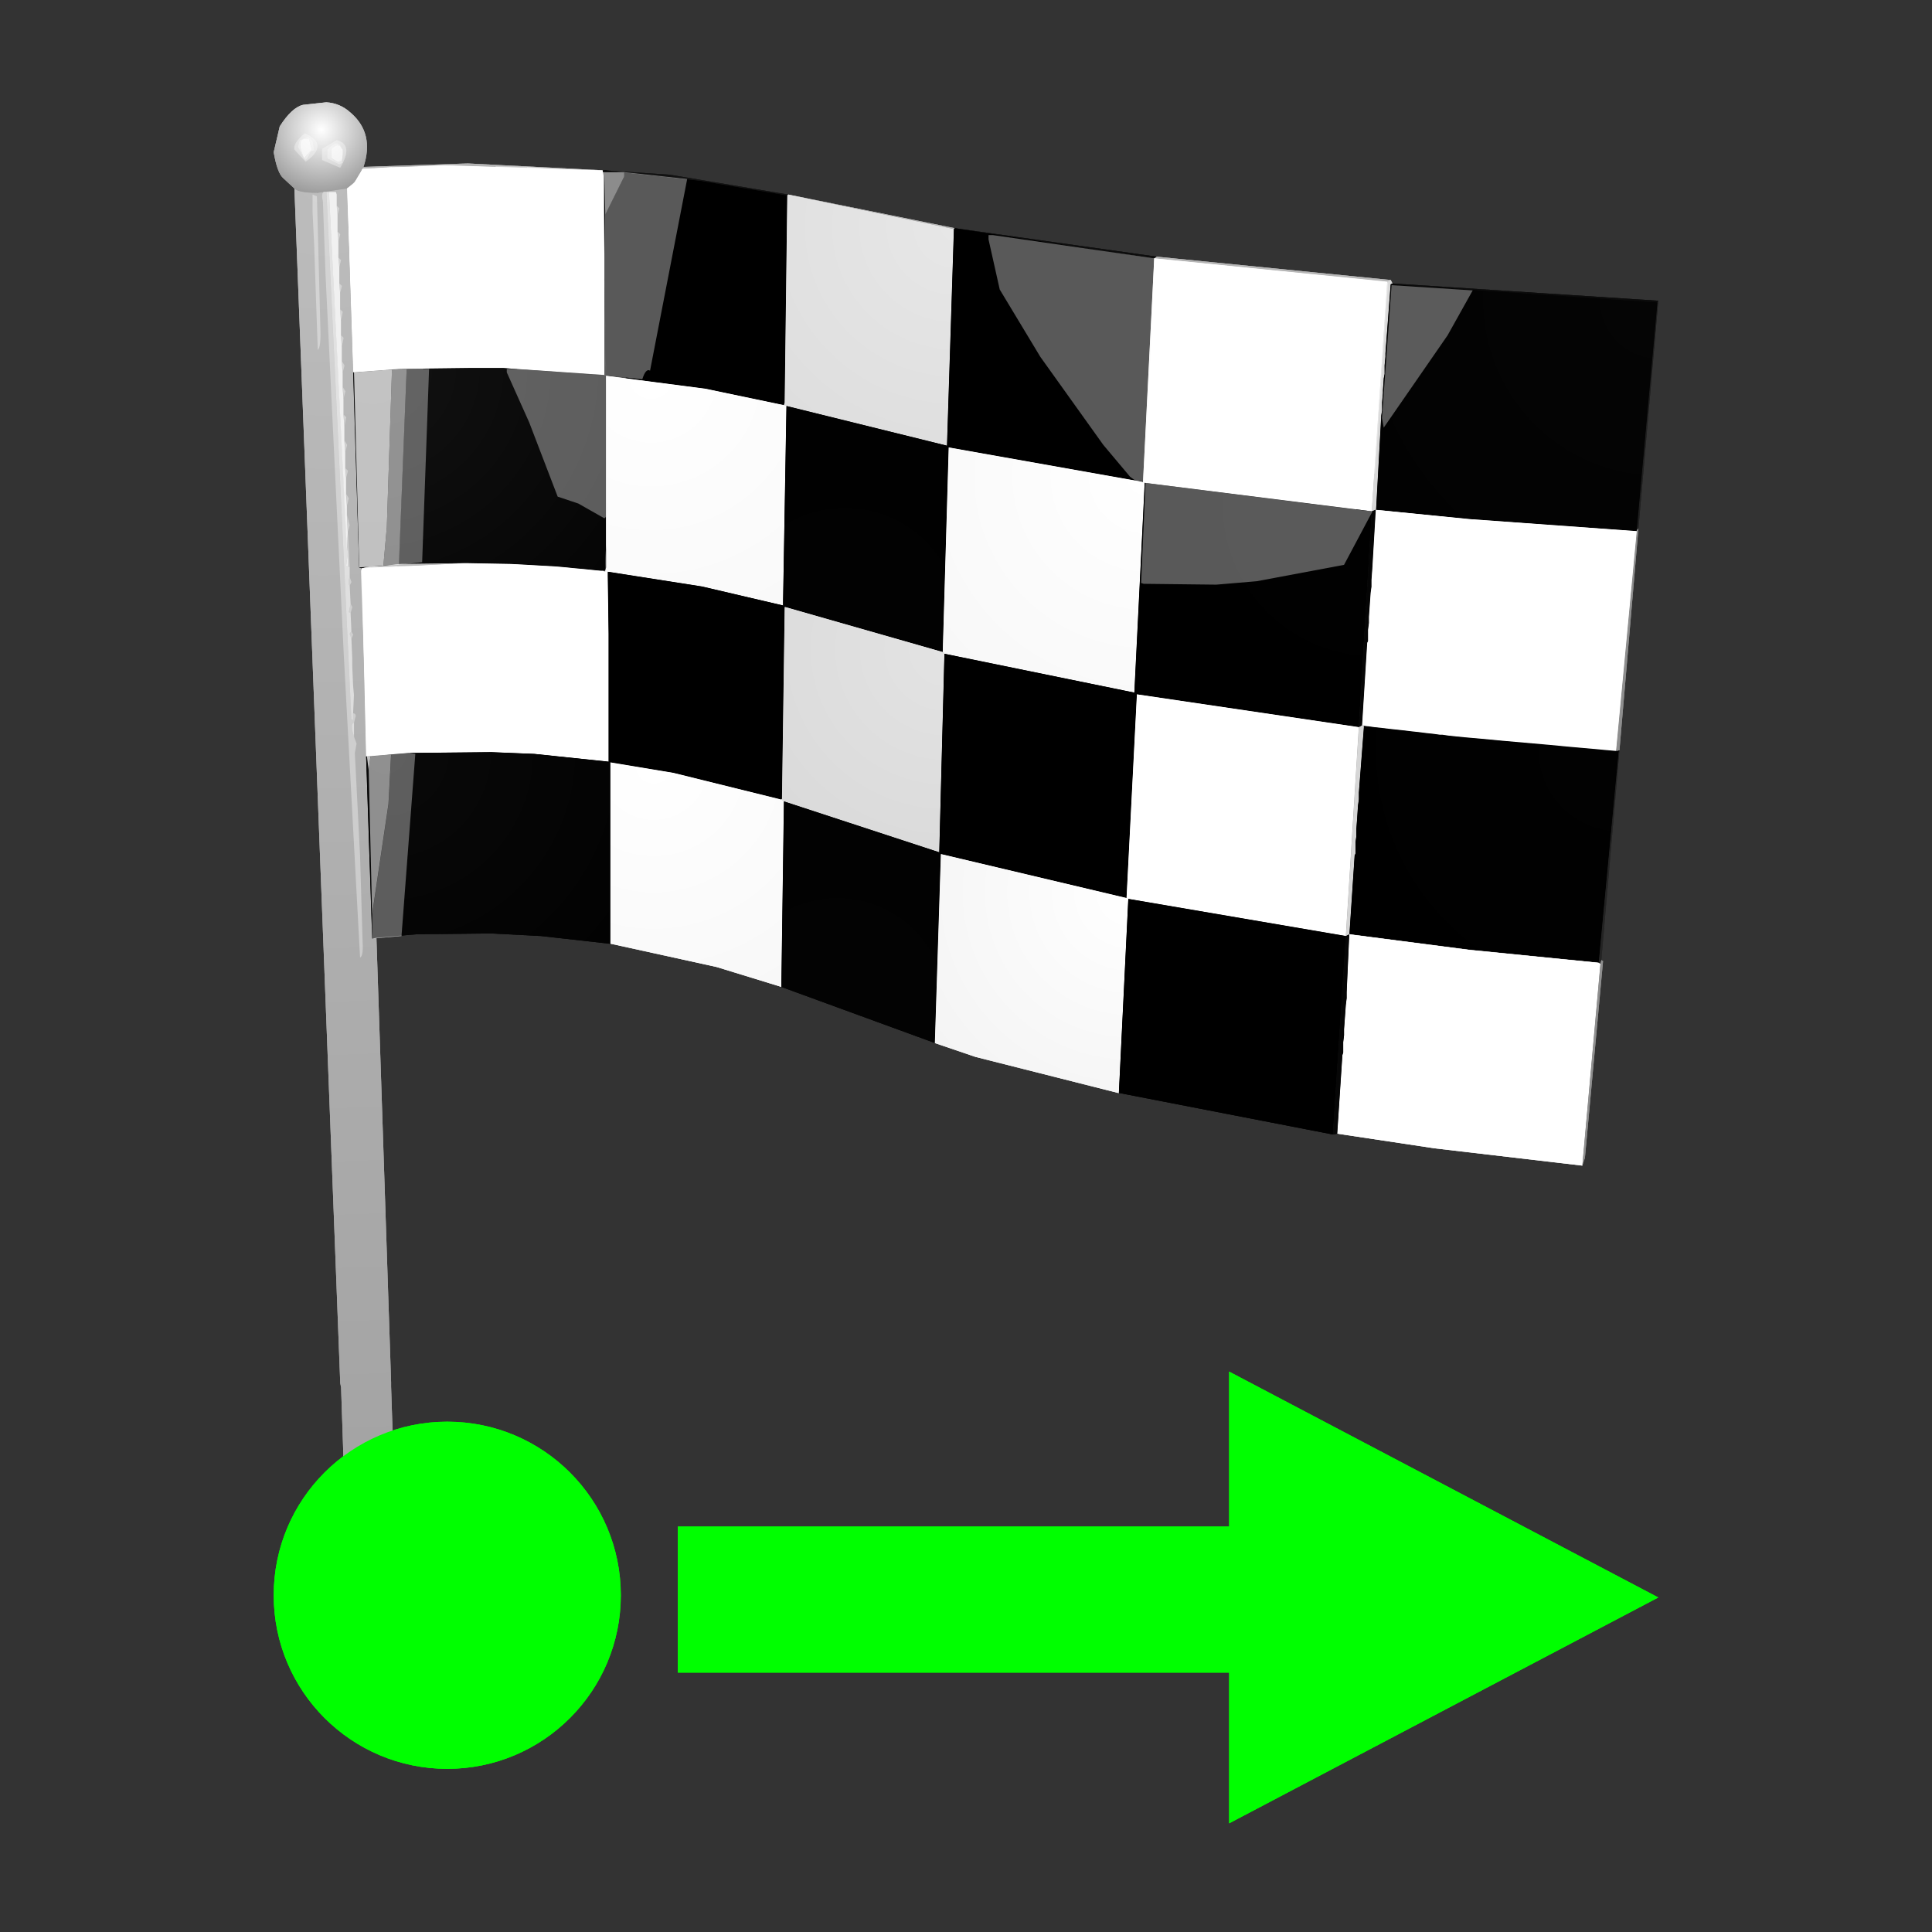 <?xml version="1.0" encoding="utf-8"?>
<!-- Generator: Adobe Illustrator 18.1.1, SVG Export Plug-In . SVG Version: 6.00 Build 0)  -->
<svg version="1.1" xmlns="http://www.w3.org/2000/svg" xmlns:xlink="http://www.w3.org/1999/xlink" x="0px" y="0px" width="120px"
	 height="120px" viewBox="0 0 120 120" enable-background="new 0 0 120 120" xml:space="preserve">
<rect x="0" y="0" width="120" height="120" fill="#333333" stroke="none"/>
<g id="Layer_4" display="none">
	<circle display="inline" opacity="0.5" fill="#DF1F26" cx="60" cy="60" r="60"/>
	<rect x="6.5" y="6.5" display="inline" opacity="0.5" fill="#3B4FA1" width="107" height="107"/>
</g>
<g id="normal">
	<g>
		
			<radialGradient id="SVGID_1_" cx="86.519" cy="265.193" r="13.784" gradientTransform="matrix(1.417 0 0 -1.417 -23.084 435.454)" gradientUnits="userSpaceOnUse">
			<stop  offset="0" style="stop-color:#FFFFFF"/>
			<stop  offset="1" style="stop-color:#FFFFFF"/>
		</radialGradient>
		<path fill="url(#SVGID_1_)" d="M91.259,58.998l8.041,0.802l0.106,0.052L98.28,72.398l-9.166-1.073l-6.061-0.912l0.324-4.878
			l0.052-0.162v-0.644l0.052-0.43v-0.372l0.106-1.501l0.056-0.43v-0.372l0.158-3.594L91.259,58.998"/>
		
			<radialGradient id="SVGID_2_" cx="30.376" cy="301.622" r="2.793" gradientTransform="matrix(1.417 0 0 -1.417 -23.084 435.454)" gradientUnits="userSpaceOnUse">
			<stop  offset="0" style="stop-color:#FFFFFF"/>
			<stop  offset="1" style="stop-color:#9D9D9D"/>
		</radialGradient>
		<path fill="url(#SVGID_2_)" d="M22.525,10.477l-0.538,0.912l-0.43,0.32l-1.821,0.272c-0.825,0-1.307-0.091-1.449-0.272
			l-0.692-0.64c-0.252-0.214-0.447-0.754-0.596-1.611l0.376-1.607c0.501-0.786,0.983-1.232,1.449-1.339l1.445-0.158
			c0.572,0.035,1.073,0.249,1.501,0.64c1.002,0.858,1.268,1.983,0.806,3.377L22.525,10.477"/>
		
			<radialGradient id="SVGID_3_" cx="32.357" cy="300.015" r="10.646" gradientTransform="matrix(1.417 0 0 -1.417 -23.084 435.454)" gradientUnits="userSpaceOnUse">
			<stop  offset="0" style="stop-color:#B5B5B5"/>
			<stop  offset="1" style="stop-color:#B5B5B5"/>
		</radialGradient>
		<path fill="url(#SVGID_3_)" d="M22.525,10.477l0.052-0.11l6.485-0.214l8.526,0.43h-0.162l-9.862-0.324L22.525,10.477"/>
		
			<radialGradient id="SVGID_4_" cx="42.793" cy="299.905" r="14.276" gradientTransform="matrix(1.417 0 0 -1.417 -23.084 435.454)" gradientUnits="userSpaceOnUse">
			<stop  offset="0" style="stop-color:#FFFFFF"/>
			<stop  offset="1" style="stop-color:#FFFFFF"/>
		</radialGradient>
		<path fill="url(#SVGID_4_)" d="M22.525,10.477l5.04-0.214l9.862,0.32l0.052,0.324l0.052,5.04v7.025v0.158v0.162l-6.271-0.434
			h-2.145l-4.344,0.056l-2.839,0.214l-0.376-11.421l0.43-0.324L22.525,10.477"/>
		
			<radialGradient id="SVGID_5_" cx="50.832" cy="298.839" r="11.265" gradientTransform="matrix(1.417 0 0 -1.417 -23.084 435.454)" gradientUnits="userSpaceOnUse">
			<stop  offset="0" style="stop-color:#000000"/>
			<stop  offset="1" style="stop-color:#000000"/>
		</radialGradient>
		<path fill="url(#SVGID_5_)" d="M37.589,10.581l5.899,0.644l5.418,0.912l-0.162,12.866l-0.052,0.162l-4.878-1.02l-6.165-0.806
			l-0.11-0.052v-0.158v-0.162v-7.025l-0.052-5.04l-0.052-0.32h0.154"/>
		
			<radialGradient id="SVGID_6_" cx="30.45" cy="299.602" r="70.058" gradientTransform="matrix(1.417 0 0 -1.417 -23.084 435.454)" gradientUnits="userSpaceOnUse">
			<stop  offset="0" style="stop-color:#BCBCBC"/>
			<stop  offset="1" style="stop-color:#9E9E9E"/>
		</radialGradient>
		<path fill="url(#SVGID_6_)" d="M21.558,11.707l0.376,11.417l0.372,12.117l0.162,0.056l0.268,11.687l0.376,11.311l0.268-0.052
			l0.912,27.61v0.268l0.162,4.936c0,0.252-0.391,0.447-1.178,0.592h-0.644l-1.126-0.32l-0.162-0.434l-0.158-4.716l-0.052-0.268
			l-2.847-74.203c0.143,0.181,0.628,0.272,1.449,0.272L21.558,11.707"/>
		
			<radialGradient id="SVGID_7_" cx="42.781" cy="299.93" r="8.317" gradientTransform="matrix(1.417 0 0 -1.417 -23.084 435.454)" gradientUnits="userSpaceOnUse">
			<stop  offset="0" style="stop-color:#131313"/>
			<stop  offset="1" style="stop-color:#111111"/>
		</radialGradient>
		<path fill="url(#SVGID_7_)" d="M41.609,10.853l7.347,1.232l-0.05,0.056l-5.418-0.915l-5.899-0.644L41.609,10.853"/>
		
			<radialGradient id="SVGID_8_" cx="58.127" cy="297.358" r="10.723" gradientTransform="matrix(1.417 0 0 -1.417 -23.084 435.454)" gradientUnits="userSpaceOnUse">
			<stop  offset="0" style="stop-color:#E7E7E7"/>
			<stop  offset="1" style="stop-color:#DEDEDE"/>
		</radialGradient>
		<path fill="url(#SVGID_8_)" d="M48.958,12.084l10.292,2.145l-0.43,13.452l-9.972-2.465l-0.158-0.052l0.048-0.158L48.9,12.14
			L48.958,12.084"/>
		
			<radialGradient id="SVGID_9_" cx="58.331" cy="297.418" r="7.638" gradientTransform="matrix(1.417 0 0 -1.417 -23.084 435.454)" gradientUnits="userSpaceOnUse">
			<stop  offset="0" style="stop-color:#B6B6B6"/>
			<stop  offset="1" style="stop-color:#B5B5B5"/>
		</radialGradient>
		<path fill="url(#SVGID_9_)" d="M48.958,12.084l10.347,2.089l-0.056,0.052L48.958,12.084"/>
		
			<radialGradient id="SVGID_10_" cx="66.902" cy="296.087" r="12.267" gradientTransform="matrix(1.417 0 0 -1.417 -23.084 435.454)" gradientUnits="userSpaceOnUse">
			<stop  offset="0" style="stop-color:#000000"/>
			<stop  offset="1" style="stop-color:#000000"/>
		</radialGradient>
		<path fill="url(#SVGID_10_)" d="M59.305,14.173l12.385,1.879l-0.696,13.886l-12.065-2.145l-0.11-0.106l0.43-13.456L59.305,14.173"
			/>
		
			<radialGradient id="SVGID_11_" cx="58.327" cy="297.443" r="8.867" gradientTransform="matrix(1.417 0 0 -1.417 -23.084 435.454)" gradientUnits="userSpaceOnUse">
			<stop  offset="0" style="stop-color:#0F0F0F"/>
			<stop  offset="1" style="stop-color:#0D0D0D"/>
		</radialGradient>
		<path fill="url(#SVGID_11_)" d="M59.305,14.173l12.546,1.769l-0.162,0.11L59.305,14.173"/>
		
			<radialGradient id="SVGID_12_" cx="75.714" cy="295.26" r="8.857" gradientTransform="matrix(1.417 0 0 -1.417 -23.084 435.454)" gradientUnits="userSpaceOnUse">
			<stop  offset="0" style="stop-color:#B7B7B7"/>
			<stop  offset="1" style="stop-color:#B6B6B6"/>
		</radialGradient>
		<path fill="url(#SVGID_12_)" d="M71.852,15.943l14.526,1.449l-0.21,0.106L71.69,16.053L71.852,15.943"/>
		
			<radialGradient id="SVGID_13_" cx="77.127" cy="295.051" r="13.851" gradientTransform="matrix(1.417 0 0 -1.417 -23.084 435.454)" gradientUnits="userSpaceOnUse">
			<stop  offset="0" style="stop-color:#FFFFFF"/>
			<stop  offset="1" style="stop-color:#FFFFFF"/>
		</radialGradient>
		<path fill="url(#SVGID_13_)" d="M86.163,17.496L85.2,31.758l-14.1-1.769l-0.106-0.056l0.696-13.886L86.163,17.496"/>
		
			<radialGradient id="SVGID_14_" cx="77.126" cy="295.05" r="10.111" gradientTransform="matrix(1.417 0 0 -1.417 -23.084 435.454)" gradientUnits="userSpaceOnUse">
			<stop  offset="0" style="stop-color:#D9D9D9"/>
			<stop  offset="1" style="stop-color:#D8D8D8"/>
		</radialGradient>
		<path fill="url(#SVGID_14_)" d="M86.163,17.496l0.214-0.106l0.11,0.214l-0.11,0.052l-0.324,4.288v0.214l-0.052,0.534v0.538
			l-0.052,0.268l-0.052,0.754v0.158l-0.052,0.592v0.482l-0.052,0.32l-0.32,5.845l-0.272,0.106L86.163,17.496"/>
		
			<radialGradient id="SVGID_15_" cx="77.472" cy="295.012" r="11.568" gradientTransform="matrix(1.417 0 0 -1.417 -23.084 435.454)" gradientUnits="userSpaceOnUse">
			<stop  offset="0" style="stop-color:#0C0C0C"/>
			<stop  offset="1" style="stop-color:#0B0B0B"/>
		</radialGradient>
		<path fill="url(#SVGID_15_)" d="M86.487,17.606l16.509,1.073l-0.052,0.106L86.377,17.66L86.487,17.606"/>
		
			<radialGradient id="SVGID_16_" cx="88.068" cy="284.093" r="10.197" gradientTransform="matrix(1.417 0 0 -1.417 -23.084 435.454)" gradientUnits="userSpaceOnUse">
			<stop  offset="0" style="stop-color:#1F1F1F"/>
			<stop  offset="1" style="stop-color:#1E1E1E"/>
		</radialGradient>
		<path fill="url(#SVGID_16_)" d="M103,18.679l-1.235,14.15l-0.11,0.11l1.287-14.154L103,18.679"/>
		
			<radialGradient id="SVGID_17_" cx="88.99" cy="294.148" r="15.374" gradientTransform="matrix(1.417 0 0 -1.417 -23.084 435.454)" gradientUnits="userSpaceOnUse">
			<stop  offset="0" style="stop-color:#050505"/>
			<stop  offset="1" style="stop-color:#020202"/>
		</radialGradient>
		<path fill="url(#SVGID_17_)" d="M86.377,17.658l16.567,1.126l-1.284,14.154v0.052l-10.399-0.75l-5.789-0.592l0.32-5.842
			l0.052-0.324v-0.482l0.052-0.588v-0.162l0.052-0.754L86,23.23v-0.534l0.052-0.538V21.95L86.377,17.658"/>
		
			<radialGradient id="SVGID_18_" cx="32.642" cy="291.156" r="13.52" gradientTransform="matrix(1.417 0 0 -1.417 -23.084 435.454)" gradientUnits="userSpaceOnUse">
			<stop  offset="0" style="stop-color:#121212"/>
			<stop  offset="1" style="stop-color:#050505"/>
		</radialGradient>
		<path fill="url(#SVGID_18_)" d="M21.934,23.128l2.843-0.214l4.344-0.052h2.141l6.275,0.43l0.11,0.052v10.509v1.235v0.158
			l-0.052,0.214h-0.162h-0.11l-0.534-0.052l-0.534-0.052L35.664,35.3l-0.534-0.052l-0.596-0.052l-0.912-0.052l-0.912-0.056
			l-0.964-0.052l-2.789-0.052h-0.106l-4.024,0.052l-2.361,0.268l-0.158-0.052L21.934,23.128"/>
		
			<radialGradient id="SVGID_19_" cx="44.831" cy="290.781" r="11.513" gradientTransform="matrix(1.417 0 0 -1.417 -23.084 435.454)" gradientUnits="userSpaceOnUse">
			<stop  offset="0" style="stop-color:#FFFFFF"/>
			<stop  offset="1" style="stop-color:#F9F9F9"/>
		</radialGradient>
		<path fill="url(#SVGID_19_)" d="M37.643,23.343l6.165,0.802l4.878,1.02l0.162,0.052l-0.214,12.117v0.162v0.106l-5.04-1.178
			l-5.842-0.912h-0.162V35.46l0.052-1.607V23.343"/>
		
			<radialGradient id="SVGID_20_" cx="53.324" cy="280.026" r="10.036" gradientTransform="matrix(1.417 0 0 -1.417 -23.084 435.454)" gradientUnits="userSpaceOnUse">
			<stop  offset="0" style="stop-color:#020202"/>
			<stop  offset="1" style="stop-color:#010101"/>
		</radialGradient>
		<path fill="url(#SVGID_20_)" d="M48.848,25.217l9.972,2.465l0.11,0.11l-0.372,12.704l-9.756-2.789H48.75l-0.11-0.106v-0.11v-0.162
			L48.848,25.217"/>
		
			<radialGradient id="SVGID_21_" cx="66.524" cy="286.437" r="11.714" gradientTransform="matrix(1.417 0 0 -1.417 -23.084 435.454)" gradientUnits="userSpaceOnUse">
			<stop  offset="0" style="stop-color:#FFFFFF"/>
			<stop  offset="1" style="stop-color:#F8F8F8"/>
		</radialGradient>
		<path fill="url(#SVGID_21_)" d="M58.926,27.791l12.068,2.145l0.106,0.052l-0.644,13.028l-11.795-2.411L58.609,40.5h-0.052
			L58.926,27.791"/>
		
			<radialGradient id="SVGID_22_" cx="76.531" cy="285.19" r="13.293" gradientTransform="matrix(1.417 0 0 -1.417 -23.084 435.454)" gradientUnits="userSpaceOnUse">
			<stop  offset="0" style="stop-color:#010101"/>
			<stop  offset="1" style="stop-color:#000000"/>
		</radialGradient>
		<path fill="url(#SVGID_22_)" d="M85.2,31.76l-0.806,13.404l-13.776-2.037l-0.11-0.056l-0.052-0.052L71.1,29.99L85.2,31.76"/>
		
			<radialGradient id="SVGID_23_" cx="75.876" cy="275.511" r="9.809" gradientTransform="matrix(1.417 0 0 -1.417 -23.084 435.454)" gradientUnits="userSpaceOnUse">
			<stop  offset="0" style="stop-color:#060606"/>
			<stop  offset="1" style="stop-color:#050505"/>
		</radialGradient>
		<path fill="url(#SVGID_23_)" d="M85.2,31.76l0.272-0.106l-0.218,3.644l-0.052,0.7v0.43l-0.052,0.372l-0.106,1.501v0.378
			l-0.052,0.43v0.696l-0.056,0.11l-0.32,5.146l-0.214,0.11L85.2,31.76"/>
		
			<radialGradient id="SVGID_24_" cx="88.157" cy="284.212" r="9.952" gradientTransform="matrix(1.417 0 0 -1.417 -23.084 435.454)" gradientUnits="userSpaceOnUse">
			<stop  offset="0" style="stop-color:#8E8E8E"/>
			<stop  offset="1" style="stop-color:#8E8E8E"/>
		</radialGradient>
		<path fill="url(#SVGID_24_)" d="M101.765,32.827l-1.178,13.78l-0.214,0.056l1.287-13.676v-0.052L101.765,32.827"/>
		
			<radialGradient id="SVGID_25_" cx="88.137" cy="284.116" r="14.802" gradientTransform="matrix(1.417 0 0 -1.417 -23.084 435.454)" gradientUnits="userSpaceOnUse">
			<stop  offset="0" style="stop-color:#FFFFFF"/>
			<stop  offset="1" style="stop-color:#FFFFFF"/>
		</radialGradient>
		<path fill="url(#SVGID_25_)" d="M91.259,32.242l10.398,0.75l-1.287,13.676h-0.048l-0.644-0.052l-0.538-0.056l-0.59-0.056
			l-0.596-0.052l-0.588-0.052l-0.538-0.052l-0.588-0.052l-0.596-0.056l-0.588-0.048l-0.592-0.056l-0.592-0.052l-0.586-0.058
			l-0.534-0.052l-0.592-0.052l-0.592-0.056l-0.592-0.048l-0.534-0.056l-0.482-0.052l-0.376-0.052H89.43l-0.376-0.056l-0.482-0.052
			l-0.43-0.052l-0.486-0.052l-0.426-0.056l-0.486-0.052l-0.482-0.052l-0.43-0.052l-0.482-0.052l-0.376-0.052h-0.052l-0.32-0.052
			l0.32-5.15l0.052-0.106v-0.696l0.056-0.43V38.32l0.106-1.501l0.052-0.372v-0.43l0.052-0.7l0.214-3.648L91.259,32.242"/>
		
			<radialGradient id="SVGID_26_" cx="42.987" cy="282.323" r="13.555" gradientTransform="matrix(1.417 0 0 -1.417 -23.084 435.454)" gradientUnits="userSpaceOnUse">
			<stop  offset="0" style="stop-color:#FFFFFF"/>
			<stop  offset="1" style="stop-color:#FFFFFF"/>
		</radialGradient>
		<path fill="url(#SVGID_26_)" d="M28.853,34.978h0.106l2.789,0.052l0.964,0.052l0.912,0.052l0.915,0.052l0.592,0.052l0.534,0.056
			l0.592,0.052l0.534,0.056l0.534,0.052h0.11l0.162,0.052h0.158v0.052v0.214l0.052,3.59v7.669v0.162v0.11l-4.612-0.486l-2.681-0.106
			l-5.15,0.052l-2.623,0.214L22.468,35.29L28.853,34.978"/>
		
			<radialGradient id="SVGID_27_" cx="42.913" cy="282.363" r="8.62" gradientTransform="matrix(1.417 0 0 -1.417 -23.084 435.454)" gradientUnits="userSpaceOnUse">
			<stop  offset="0" style="stop-color:#010101"/>
			<stop  offset="1" style="stop-color:#010101"/>
		</radialGradient>
		<path fill="url(#SVGID_27_)" d="M37.643,33.853l-0.052,1.607l0.052-0.214v-0.162V33.853"/>
		
			<radialGradient id="SVGID_28_" cx="32.812" cy="42.276" r="10.265" gradientTransform="matrix(1.417 0 0 1.417 -22.928 -24.565)" gradientUnits="userSpaceOnUse">
			<stop  offset="0" style="stop-color:#BBBBBB"/>
			<stop  offset="1" style="stop-color:#BBBBBB"/>
		</radialGradient>
		<path fill="url(#SVGID_28_)" d="M24.829,35.03l4.024-0.052l-6.383,0.324L24.829,35.03 M37.589,35.46v0.052l-0.162-0.052H37.589"/>
		
			<radialGradient id="SVGID_29_" cx="50.728" cy="280.851" r="10.345" gradientTransform="matrix(1.417 0 0 -1.417 -23.084 435.454)" gradientUnits="userSpaceOnUse">
			<stop  offset="0" style="stop-color:#000000"/>
			<stop  offset="1" style="stop-color:#000000"/>
		</radialGradient>
		<path fill="url(#SVGID_29_)" d="M37.751,35.512l5.842,0.915l5.04,1.178l0.106,0.106l-0.162,11.903l-0.048,0.052l-6.705-1.659
			l-3.91-0.64l-0.114-0.052v-0.11v-0.162v-7.669l-0.048-3.59V35.57V35.512"/>
		
			<radialGradient id="SVGID_30_" cx="57.748" cy="278.845" r="9.687" gradientTransform="matrix(1.417 0 0 -1.417 -23.084 435.454)" gradientUnits="userSpaceOnUse">
			<stop  offset="0" style="stop-color:#E3E3E3"/>
			<stop  offset="1" style="stop-color:#DADADA"/>
		</radialGradient>
		<path fill="url(#SVGID_30_)" d="M48.74,37.711h0.056l9.756,2.789h0.052l0.052,0.106l-0.32,12.279v0.052l-9.652-3.163l-0.114-0.052
			l-0.048-0.056l0.048-0.052L48.74,37.711"/>
		
			<radialGradient id="SVGID_31_" cx="66.159" cy="277.102" r="11.211" gradientTransform="matrix(1.417 0 0 -1.417 -23.084 435.454)" gradientUnits="userSpaceOnUse">
			<stop  offset="0" style="stop-color:#000000"/>
			<stop  offset="1" style="stop-color:#000000"/>
		</radialGradient>
		<path fill="url(#SVGID_31_)" d="M58.662,40.606l11.793,2.413l0.052,0.056l0.11,0.052l-0.644,12.651l-11.525-2.733l-0.106-0.11
			v-0.052L58.662,40.606"/>
		
			<radialGradient id="SVGID_32_" cx="80.175" cy="49.818" r="7.066" gradientTransform="matrix(1.417 0 0 1.417 -22.928 -24.565)" gradientUnits="userSpaceOnUse">
			<stop  offset="0" style="stop-color:#050505"/>
			<stop  offset="1" style="stop-color:#040404"/>
		</radialGradient>
		<path fill="url(#SVGID_32_)" d="M84.608,45.058l0.324,0.052h-0.214L84.608,45.058 M100.587,46.609l-0.052,0.11l-0.162-0.052
			L100.587,46.609"/>
		
			<radialGradient id="SVGID_33_" cx="75.953" cy="275.659" r="9.331" gradientTransform="matrix(1.417 0 0 -1.417 -23.084 435.454)" gradientUnits="userSpaceOnUse">
			<stop  offset="0" style="stop-color:#D6D6D6"/>
			<stop  offset="1" style="stop-color:#D5D5D5"/>
		</radialGradient>
		<path fill="url(#SVGID_33_)" d="M84.608,45.058l0.11,0.052l-0.268,3.486l-0.052,0.644v0.426l-0.052,0.376l-0.056,0.806
			l-0.052,0.692v0.43l-0.052,0.376v0.696l-0.052,0.106l-0.32,4.882l-0.214,0.11l0.806-12.974L84.608,45.058"/>
		
			<radialGradient id="SVGID_34_" cx="87.295" cy="274.427" r="14.255" gradientTransform="matrix(1.417 0 0 -1.417 -23.084 435.454)" gradientUnits="userSpaceOnUse">
			<stop  offset="0" style="stop-color:#020202"/>
			<stop  offset="1" style="stop-color:#000000"/>
		</radialGradient>
		<path fill="url(#SVGID_34_)" d="M84.718,45.112h0.21h0.056l0.372,0.052l0.482,0.052l0.43,0.052l0.486,0.052l0.482,0.052
			l0.426,0.052l0.486,0.052l0.43,0.056l0.482,0.052l0.376,0.052h0.158l0.376,0.056l0.486,0.052l0.53,0.052l0.596,0.052l0.588,0.052
			l0.592,0.056l0.534,0.052l0.592,0.052l0.592,0.052l0.592,0.052l0.592,0.052l0.592,0.052l0.588,0.056l0.538,0.052l0.588,0.052
			l0.596,0.052l0.588,0.052l0.538,0.052l0.644,0.056h0.052l0.162,0.052l-1.239,13.08l-8.041-0.806l-7.453-0.964l0.324-4.878
			l0.052-0.11V52.32l0.052-0.376v-0.426l0.052-0.696l0.052-0.806l0.056-0.376v-0.426l0.048-0.644L84.718,45.112"/>
		
			<radialGradient id="SVGID_35_" cx="75.953" cy="275.658" r="12.773" gradientTransform="matrix(1.417 0 0 -1.417 -23.084 435.454)" gradientUnits="userSpaceOnUse">
			<stop  offset="0" style="stop-color:#FFFFFF"/>
			<stop  offset="1" style="stop-color:#FFFFFF"/>
		</radialGradient>
		<path fill="url(#SVGID_35_)" d="M70.616,43.127l13.776,2.037l-0.806,12.974l-13.51-2.307l-0.052-0.052h-0.052L70.616,43.127"/>
		
			<radialGradient id="SVGID_36_" cx="86.479" cy="265.284" r="9.277" gradientTransform="matrix(1.417 0 0 -1.417 -23.084 435.454)" gradientUnits="userSpaceOnUse">
			<stop  offset="0" style="stop-color:#232323"/>
			<stop  offset="1" style="stop-color:#212121"/>
		</radialGradient>
		<path fill="url(#SVGID_36_)" d="M100.587,46.609l-1.126,13.028l-0.056,0.214L99.3,59.799l1.235-13.08L100.587,46.609"/>
		
			<radialGradient id="SVGID_37_" cx="33.19" cy="274.319" r="12.93" gradientTransform="matrix(1.417 0 0 -1.417 -23.084 435.454)" gradientUnits="userSpaceOnUse">
			<stop  offset="0" style="stop-color:#090909"/>
			<stop  offset="1" style="stop-color:#020202"/>
		</radialGradient>
		<path fill="url(#SVGID_37_)" d="M22.739,46.985l2.623-0.214l5.146-0.052l2.685,0.11l4.612,0.482l0.11,0.052v10.939v0.162v0.158
			l-4.292-0.482l-3.109-0.162L25.85,58.03l-2.465,0.214l-0.268,0.052L22.739,46.985"/>
		
			<radialGradient id="SVGID_38_" cx="44.949" cy="273.758" r="11.141" gradientTransform="matrix(1.417 0 0 -1.417 -23.084 435.454)" gradientUnits="userSpaceOnUse">
			<stop  offset="0" style="stop-color:#FFFFFF"/>
			<stop  offset="1" style="stop-color:#F8F8F8"/>
		</radialGradient>
		<path fill="url(#SVGID_38_)" d="M41.825,48.005l6.705,1.659l0.048,0.052l0.114,0.052L48.53,61.079v0.218l-4.02-1.235l-6.595-1.449
			V58.45v-0.162V47.353L41.825,48.005"/>
		
			<radialGradient id="SVGID_39_" cx="53.001" cy="263.199" r="9.485" gradientTransform="matrix(1.417 0 0 -1.417 -23.084 435.454)" gradientUnits="userSpaceOnUse">
			<stop  offset="0" style="stop-color:#030303"/>
			<stop  offset="1" style="stop-color:#020202"/>
		</radialGradient>
		<path fill="url(#SVGID_39_)" d="M48.69,49.774l9.652,3.163l0.106,0.11l-0.372,11.687v0.052l-9.542-3.486v-0.214L48.69,49.774"/>
		
			<radialGradient id="SVGID_40_" cx="65.812" cy="268.189" r="10.745" gradientTransform="matrix(1.417 0 0 -1.417 -23.084 435.454)" gradientUnits="userSpaceOnUse">
			<stop  offset="0" style="stop-color:#FFFFFF"/>
			<stop  offset="1" style="stop-color:#F4F4F4"/>
		</radialGradient>
		<path fill="url(#SVGID_40_)" d="M69.973,55.779h0.052l0.052,0.052l-0.588,12.065l-8.902-2.251l-2.519-0.858v-0.052l0.372-11.687
			L69.973,55.779"/>
		
			<radialGradient id="SVGID_41_" cx="75.406" cy="266.572" r="12.279" gradientTransform="matrix(1.417 0 0 -1.417 -23.084 435.454)" gradientUnits="userSpaceOnUse">
			<stop  offset="0" style="stop-color:#000000"/>
			<stop  offset="1" style="stop-color:#000000"/>
		</radialGradient>
		<path fill="url(#SVGID_41_)" d="M70.082,55.831l13.51,2.307l-0.806,12.327l-13.238-2.571h-0.052L70.082,55.831"/>
		
			<radialGradient id="SVGID_42_" cx="74.794" cy="257.629" r="9.09" gradientTransform="matrix(1.417 0 0 -1.417 -23.084 435.454)" gradientUnits="userSpaceOnUse">
			<stop  offset="0" style="stop-color:#070707"/>
			<stop  offset="1" style="stop-color:#060606"/>
		</radialGradient>
		<path fill="url(#SVGID_42_)" d="M83.806,58.03l-0.162,3.594V62l-0.052,0.426l-0.11,1.501V64.3l-0.052,0.434v0.644l-0.052,0.158
			l-0.32,4.878l-0.272,0.052l0.806-12.327L83.806,58.03"/>
		
			<radialGradient id="SVGID_43_" cx="86.544" cy="265.313" r="9.087" gradientTransform="matrix(1.417 0 0 -1.417 -23.084 435.454)" gradientUnits="userSpaceOnUse">
			<stop  offset="0" style="stop-color:#8F8F8F"/>
			<stop  offset="1" style="stop-color:#8F8F8F"/>
		</radialGradient>
		<path fill="url(#SVGID_43_)" d="M99.406,59.851l0.052-0.214l0.11,0.056l-1.126,12.223l-0.162,0.482L99.406,59.851"/>
		<path opacity="0.788" fill="#FFFFFF" enable-background="new    " d="M21.29,9.296v0.268l-0.052,0.43l-0.268,0.056l-0.376-0.218
			v-0.59c0.285-0.285,0.501-0.285,0.644,0L21.29,9.296 M18.881,9.829c-0.395-0.925-0.289-1.322,0.32-1.178l0.162,0.644L18.881,9.829
			 M20.432,11.922h0.43l0.052,0.162v0.106v0.11v0.106v0.11v0.106v0.11v0.052l0.052,0.592v0.106v0.104v0.11v0.106v0.11v0.106v0.11
			v0.11v0.106v0.052l0.052,0.592v0.106v0.11v0.11v0.106v0.11v0.106v0.11v0.11v0.106v0.056l0.056,0.588v0.11v0.11v0.106v0.11v0.106
			v0.106v0.11v0.106v0.11v0.052l0.052,0.592v0.11v0.106v0.106v0.11v0.106v0.11v0.11v0.106v0.106v0.052l0.052,0.7v0.106v0.11v0.106
			v0.11v0.106v0.11v0.11v0.106v0.052l0.052,0.696v0.11v0.106v0.11v0.106v0.11v0.106v0.11v0.106v0.052l0.052,0.696v0.11v0.106v0.11
			v0.11v0.106v0.11v0.11v0.106v0.052l0.052,0.696v0.11v0.106v0.11v0.11v0.106v0.11v0.106v0.11v0.11v0.01l0.056,0.7v0.106v0.11v0.106
			v0.11v0.11v0.106v0.11v0.11v0.048l0.052,0.7v0.106v0.11v0.106v0.106v0.11v0.106v0.106v0.11v0.106v0.056l0.052,0.588v0.106v0.11
			v0.106v0.11v0.11v0.106v0.106v0.11v0.106v0.056l0.052,0.696v0.11v0.106v0.11v0.106v0.11v0.052l0.056,1.073l-0.056,1.02
			L20.432,11.922 M24.133,22.966l-2.145,0.162l-0.43-11.421c0.715-0.572,1.02-0.967,0.912-1.178l1.879-0.162L24.133,22.966
			 M21.614,35.192l-0.11-0.052l0.11-0.861V35.192 M22.793,46.183L22.418,35.46c0.039-0.249,0.501-0.339,1.397-0.268l-0.052,3.057
			L22.793,46.183"/>
		<path opacity="0.369" fill="#FFFFFF" enable-background="new    " d="M21.29,9.296l-0.052-0.052
			c-0.143-0.463-0.447-0.447-0.912,0.052v0.534l0.75,0.376l0.214-0.11l-0.052-0.106l0.052-0.43V9.296 M18.881,9.829l0.106,0.11
			l0.106-0.11l0.218-0.426l0.21-0.056L19.417,8.76l-0.268-0.272l-0.538,0.214l-0.106,0.432L18.881,9.829 M18.987,10.047l-0.7-0.754
			c-0.071-0.252,0.143-0.592,0.644-1.016C19.97,8.741,19.985,9.332,18.987,10.047 M21.132,10.421l-1.126-0.482V9.245l0.912-0.538
			C21.629,8.885,21.704,9.457,21.132,10.421 M19.413,12.188v-0.104l0.272,0.106l0.21,8.041c0.04,0.896-0.015,1.397-0.158,1.501
			l-0.214-6.219v-0.11l-0.11-2.251v-0.104v-0.106v-0.11v-0.108v-0.106v-0.11v-0.104v-0.106V12.188 M21.076,12.942l-0.11,0.43
			l-0.052-0.592L21.076,12.942 M20.97,14.387l0.162,0.162l-0.11,0.43L20.97,14.387 M21.024,15.999l0.158,0.158l-0.106,0.43
			L21.024,15.999 M34.428,15.675l1.449,0.592l1.659,1.07l0.11,6.007l-5.522-0.43l-0.754-1.825l-0.588-10.509v-0.268l1.927,0.052
			L34.428,15.675 M21.076,17.606l0.162,0.158l-0.11,0.43L21.076,17.606 M21.132,19.213l0.158,0.162l-0.11,0.534L21.132,19.213
			 M71.528,20.663l4.554-0.218l4.024-0.75l4.344-1.339l0.372-0.964l1.393,0.158l-0.802,11.797l-1.178,2.303l-13.084-1.663
			l-0.106-0.106L71.528,20.663 M21.182,20.824l0.162,0.158l-0.106,0.538L21.182,20.824 M24.99,22.914l0.324-11.259l-0.108-1.287
			H26.6l-0.32,12.546h-1.02H24.99 M21.29,23.128l-0.052-0.696L21.4,22.7L21.29,23.128 M38.876,23.451l-1.02,2.089h-0.162
			l-0.048-2.199L38.876,23.451 M21.344,24.735l-0.052-0.696l0.162,0.268L21.344,24.735 M21.344,25.756l0.162,0.158L21.4,26.452
			L21.344,25.756 M21.452,28.059L21.4,27.364l0.162,0.272L21.452,28.059 M21.452,29.079l0.162,0.162l-0.11,0.43L21.452,29.079
			 M21.558,31.382l-0.052-0.696l0.158,0.268L21.558,31.382 M21.614,33.047l0.106,2.199l-0.106-0.052v-0.915l-0.056-0.21
			L21.614,33.047l-0.056-1.073l0.162,0.644L21.614,33.047 M21.72,35.836l0.11,0.32l-0.11,0.214l-0.052-0.052v-0.324L21.72,35.836
			 M21.776,38.087l-0.11-0.052l0.11-0.538l0.106,0.214L21.776,38.087 M21.826,39.694L21.72,39.37l0.106-0.158l0.11,0.21
			L21.826,39.694 M21.826,44.682l0.11,0.052v-0.428c0.098,0,0.154,0.052,0.158,0.162l-0.106,0.43c-0.181,0.035-0.181,0.32,0,0.858
			l0.158,0.43l-0.106,0.588l0.324,6.381l0.158,5.36c0.035,0.572-0.015,0.896-0.158,0.964l-1.02-18.98l-1.126-23.482l-0.162-4.506
			c-0.106-0.463-0.035-0.659,0.214-0.588L21.826,44.682 M26.116,35.14l-0.644,11.631l-1.178,0.11h-0.214l0.592-11.741H26.116"/>
		<path opacity="0.577" fill="#FFFFFF" enable-background="new    " d="M18.881,9.829l-0.376-0.696l0.106-0.43l0.538-0.214
			l0.268,0.272l0.106,0.588l-0.212,0.054l-0.218,0.426l-0.106,0.11L18.881,9.829l0.482-0.534l-0.162-0.644
			C18.592,8.507,18.486,8.902,18.881,9.829 M20.97,10.047l0.268-0.056l0.052,0.11l-0.214,0.11l-0.75-0.376v-0.54
			c0.463-0.501,0.763-0.517,0.912-0.048c-0.143-0.285-0.358-0.285-0.644,0v0.588L20.97,10.047 M24.347,10.367h0.858l0.11,1.287
			L24.99,22.914l-0.644,0.052h-0.214L24.347,10.367 M37.537,10.691v0.21v5.098v1.336l-1.659-1.07l-1.449-0.592l-1.717-5.306
			L37.537,10.691 M20.274,11.922h0.158l1.126,22.144l0.056,0.21l-0.11,0.861l0.11,0.052l0.106,0.052v0.592l-0.052,0.158v0.324
			l0.052,0.052l0.056,1.126l-0.11,0.534l0.11,0.052l0.052,1.126l-0.11,0.162l0.11,0.32l0.052,1.235v0.482l0.052,1.178l0.052,0.592
			l-0.052,1.126v0.43l-0.106-0.052L20.274,11.922 M84.822,17.392l-0.372,0.964l-4.344,1.339l-4.024,0.75l-4.554,0.218l0.162-4.616
			L84.822,17.392 M23.813,35.192l0.854-0.052l-0.588,11.741l-1.073,0.11h-0.216v-0.806l0.967-7.935L23.813,35.192 M21.988,44.896
			v0.858C21.81,45.216,21.81,44.931,21.988,44.896"/>
		<path opacity="0.577" fill="#F2F2F2" enable-background="new    " d="M37.537,10.691h1.235v0.268l-1.178,2.357l-0.056-2.413
			v-0.212 M24.99,22.914h0.268l-0.482,12.169l-0.964,0.052l0.214-2.413l0.32-9.756L24.99,22.914 M24.081,46.877h0.21l-0.162,3.057
			l-1.016,6.861l-0.214-8.954l0.11-0.854L24.081,46.877"/>
		<path opacity="0.369" fill="#F2F2F2" enable-background="new    " d="M38.768,10.959v-0.268l3.914,0.426L40.376,23.02
			c-0.177-0.106-0.339,0.075-0.482,0.538l-1.016-0.11l-1.235-0.11l0.052,2.203v5.576c0.075,0.64,0.019,1.002-0.162,1.073
			l-1.607-0.912l-1.287-0.43l-1.769-4.612l-1.393-3.109v-0.214h0.64l5.525,0.43l-0.11-6.007v-1.336l0.052-2.685L38.768,10.959
			 M71.528,20.663l-0.482,9.222h-0.482l-0.372-0.272l-1.663-1.979l-3.914-5.473l-2.519-4.178L61.4,14.873v-0.272h0.268l10.028,1.449
			L71.528,20.663 M26.278,22.914h0.372L26.22,34.92l-1.449,0.158l0.486-12.169h1.02 M86.433,17.712l5.04,0.324l-1.559,2.789
			l-3.968,5.737l-0.11-0.592L86.433,17.712 M71.15,29.99l13.08,1.663l1.02,0.106l-1.769,3.325L78.063,36.1l-2.519,0.214
			l-4.506-0.052l-0.162-0.052L71.15,29.99 M25.472,46.771l0.324,0.052l-0.858,11.315L23.117,58.3v-1.501l1.016-6.865l0.162-3.053
			L25.472,46.771"/>
		<path opacity="0.788" fill="#F2F2F2" enable-background="new    " d="M24.347,22.966l-0.32,9.756l-0.214,2.413l-1.501,0.106
			l-0.324-12.113l2.145-0.162L24.347,22.966 M23.007,46.985l-0.106,0.858l-0.11-0.858H23.007"/>
	</g>
	<path fill="#00ff00" d="M42.102,103.888v-9.071H84.65v9.071H42.102L42.102,103.888z M76.345,113.25V85.193L103,99.222
		L76.345,113.25L76.345,113.25z M27.78,109.866c-5.954,0-10.78-4.828-10.78-10.782c0-5.954,4.826-10.78,10.78-10.78
		c5.954,0,10.78,4.826,10.78,10.78C38.56,105.038,33.734,109.866,27.78,109.866L27.78,109.866z"/>
</g>
<g id="active">
	<g>
		
			<radialGradient id="SVGID_44_" cx="86.519" cy="265.193" r="13.784" gradientTransform="matrix(1.417 0 0 -1.417 -23.084 435.454)" gradientUnits="userSpaceOnUse">
			<stop  offset="0" style="stop-color:#FFFFFF"/>
			<stop  offset="1" style="stop-color:#FFFFFF"/>
		</radialGradient>
		<path fill="url(#SVGID_44_)" d="M91.259,58.998l8.041,0.802l0.106,0.052L98.28,72.398l-9.166-1.073l-6.061-0.912l0.324-4.878
			l0.052-0.162v-0.644l0.052-0.43v-0.372l0.106-1.501l0.056-0.43v-0.372l0.158-3.594L91.259,58.998"/>
		
			<radialGradient id="SVGID_45_" cx="30.376" cy="301.622" r="2.793" gradientTransform="matrix(1.417 0 0 -1.417 -23.084 435.454)" gradientUnits="userSpaceOnUse">
			<stop  offset="0" style="stop-color:#FFFFFF"/>
			<stop  offset="1" style="stop-color:#9D9D9D"/>
		</radialGradient>
		<path fill="url(#SVGID_45_)" d="M22.525,10.477l-0.538,0.912l-0.43,0.32l-1.821,0.272c-0.825,0-1.307-0.091-1.449-0.272
			l-0.692-0.64c-0.252-0.214-0.447-0.754-0.596-1.611l0.376-1.607c0.501-0.786,0.983-1.232,1.449-1.339l1.445-0.158
			c0.572,0.035,1.073,0.249,1.501,0.64c1.002,0.858,1.268,1.983,0.806,3.377L22.525,10.477"/>
		
			<radialGradient id="SVGID_46_" cx="32.357" cy="300.015" r="10.646" gradientTransform="matrix(1.417 0 0 -1.417 -23.084 435.454)" gradientUnits="userSpaceOnUse">
			<stop  offset="0" style="stop-color:#B5B5B5"/>
			<stop  offset="1" style="stop-color:#B5B5B5"/>
		</radialGradient>
		<path fill="url(#SVGID_46_)" d="M22.525,10.477l0.052-0.11l6.485-0.214l8.526,0.43h-0.162l-9.862-0.324L22.525,10.477"/>
		
			<radialGradient id="SVGID_47_" cx="42.793" cy="299.905" r="14.276" gradientTransform="matrix(1.417 0 0 -1.417 -23.084 435.454)" gradientUnits="userSpaceOnUse">
			<stop  offset="0" style="stop-color:#FFFFFF"/>
			<stop  offset="1" style="stop-color:#FFFFFF"/>
		</radialGradient>
		<path fill="url(#SVGID_47_)" d="M22.525,10.477l5.04-0.214l9.862,0.32l0.052,0.324l0.052,5.04v7.025v0.158v0.162l-6.271-0.434
			h-2.145l-4.344,0.056l-2.839,0.214l-0.376-11.421l0.43-0.324L22.525,10.477"/>
		
			<radialGradient id="SVGID_48_" cx="50.832" cy="298.839" r="11.265" gradientTransform="matrix(1.417 0 0 -1.417 -23.084 435.454)" gradientUnits="userSpaceOnUse">
			<stop  offset="0" style="stop-color:#000000"/>
			<stop  offset="1" style="stop-color:#000000"/>
		</radialGradient>
		<path fill="url(#SVGID_48_)" d="M37.589,10.581l5.899,0.644l5.418,0.912l-0.162,12.866l-0.052,0.162l-4.878-1.02l-6.165-0.806
			l-0.11-0.052v-0.158v-0.162v-7.025l-0.052-5.04l-0.052-0.32h0.154"/>
		
			<radialGradient id="SVGID_49_" cx="30.45" cy="299.602" r="70.058" gradientTransform="matrix(1.417 0 0 -1.417 -23.084 435.454)" gradientUnits="userSpaceOnUse">
			<stop  offset="0" style="stop-color:#BCBCBC"/>
			<stop  offset="1" style="stop-color:#9E9E9E"/>
		</radialGradient>
		<path fill="url(#SVGID_49_)" d="M21.558,11.707l0.376,11.417l0.372,12.117l0.162,0.056l0.268,11.687l0.376,11.311l0.268-0.052
			l0.912,27.61v0.268l0.162,4.936c0,0.252-0.391,0.447-1.178,0.592h-0.644l-1.126-0.32l-0.162-0.434l-0.158-4.716l-0.052-0.268
			l-2.847-74.203c0.143,0.181,0.628,0.272,1.449,0.272L21.558,11.707"/>
		
			<radialGradient id="SVGID_50_" cx="42.781" cy="299.93" r="8.317" gradientTransform="matrix(1.417 0 0 -1.417 -23.084 435.454)" gradientUnits="userSpaceOnUse">
			<stop  offset="0" style="stop-color:#131313"/>
			<stop  offset="1" style="stop-color:#111111"/>
		</radialGradient>
		<path fill="url(#SVGID_50_)" d="M41.609,10.853l7.347,1.232l-0.05,0.056l-5.418-0.915l-5.899-0.644L41.609,10.853"/>
		
			<radialGradient id="SVGID_51_" cx="58.127" cy="297.358" r="10.723" gradientTransform="matrix(1.417 0 0 -1.417 -23.084 435.454)" gradientUnits="userSpaceOnUse">
			<stop  offset="0" style="stop-color:#E7E7E7"/>
			<stop  offset="1" style="stop-color:#DEDEDE"/>
		</radialGradient>
		<path fill="url(#SVGID_51_)" d="M48.958,12.084l10.292,2.145l-0.43,13.452l-9.972-2.465l-0.158-0.052l0.048-0.158L48.9,12.14
			L48.958,12.084"/>
		
			<radialGradient id="SVGID_52_" cx="58.331" cy="297.418" r="7.638" gradientTransform="matrix(1.417 0 0 -1.417 -23.084 435.454)" gradientUnits="userSpaceOnUse">
			<stop  offset="0" style="stop-color:#B6B6B6"/>
			<stop  offset="1" style="stop-color:#B5B5B5"/>
		</radialGradient>
		<path fill="url(#SVGID_52_)" d="M48.958,12.084l10.347,2.089l-0.056,0.052L48.958,12.084"/>
		
			<radialGradient id="SVGID_53_" cx="66.902" cy="296.087" r="12.267" gradientTransform="matrix(1.417 0 0 -1.417 -23.084 435.454)" gradientUnits="userSpaceOnUse">
			<stop  offset="0" style="stop-color:#000000"/>
			<stop  offset="1" style="stop-color:#000000"/>
		</radialGradient>
		<path fill="url(#SVGID_53_)" d="M59.305,14.173l12.385,1.879l-0.696,13.886l-12.065-2.145l-0.11-0.106l0.43-13.456L59.305,14.173"
			/>
		
			<radialGradient id="SVGID_54_" cx="58.327" cy="297.443" r="8.867" gradientTransform="matrix(1.417 0 0 -1.417 -23.084 435.454)" gradientUnits="userSpaceOnUse">
			<stop  offset="0" style="stop-color:#0F0F0F"/>
			<stop  offset="1" style="stop-color:#0D0D0D"/>
		</radialGradient>
		<path fill="url(#SVGID_54_)" d="M59.305,14.173l12.546,1.769l-0.162,0.11L59.305,14.173"/>
		
			<radialGradient id="SVGID_55_" cx="75.714" cy="295.26" r="8.857" gradientTransform="matrix(1.417 0 0 -1.417 -23.084 435.454)" gradientUnits="userSpaceOnUse">
			<stop  offset="0" style="stop-color:#B7B7B7"/>
			<stop  offset="1" style="stop-color:#B6B6B6"/>
		</radialGradient>
		<path fill="url(#SVGID_55_)" d="M71.852,15.943l14.526,1.449l-0.21,0.106L71.69,16.053L71.852,15.943"/>
		
			<radialGradient id="SVGID_56_" cx="77.127" cy="295.051" r="13.851" gradientTransform="matrix(1.417 0 0 -1.417 -23.084 435.454)" gradientUnits="userSpaceOnUse">
			<stop  offset="0" style="stop-color:#FFFFFF"/>
			<stop  offset="1" style="stop-color:#FFFFFF"/>
		</radialGradient>
		<path fill="url(#SVGID_56_)" d="M86.163,17.496L85.2,31.758l-14.1-1.769l-0.106-0.056l0.696-13.886L86.163,17.496"/>
		
			<radialGradient id="SVGID_57_" cx="77.126" cy="295.05" r="10.111" gradientTransform="matrix(1.417 0 0 -1.417 -23.084 435.454)" gradientUnits="userSpaceOnUse">
			<stop  offset="0" style="stop-color:#D9D9D9"/>
			<stop  offset="1" style="stop-color:#D8D8D8"/>
		</radialGradient>
		<path fill="url(#SVGID_57_)" d="M86.163,17.496l0.214-0.106l0.11,0.214l-0.11,0.052l-0.324,4.288v0.214l-0.052,0.534v0.538
			l-0.052,0.268l-0.052,0.754v0.158l-0.052,0.592v0.482l-0.052,0.32l-0.32,5.845l-0.272,0.106L86.163,17.496"/>
		
			<radialGradient id="SVGID_58_" cx="77.472" cy="295.012" r="11.568" gradientTransform="matrix(1.417 0 0 -1.417 -23.084 435.454)" gradientUnits="userSpaceOnUse">
			<stop  offset="0" style="stop-color:#0C0C0C"/>
			<stop  offset="1" style="stop-color:#0B0B0B"/>
		</radialGradient>
		<path fill="url(#SVGID_58_)" d="M86.487,17.606l16.509,1.073l-0.052,0.106L86.377,17.66L86.487,17.606"/>
		
			<radialGradient id="SVGID_59_" cx="88.068" cy="284.093" r="10.197" gradientTransform="matrix(1.417 0 0 -1.417 -23.084 435.454)" gradientUnits="userSpaceOnUse">
			<stop  offset="0" style="stop-color:#1F1F1F"/>
			<stop  offset="1" style="stop-color:#1E1E1E"/>
		</radialGradient>
		<path fill="url(#SVGID_59_)" d="M103,18.679l-1.235,14.15l-0.11,0.11l1.287-14.154L103,18.679"/>
		
			<radialGradient id="SVGID_60_" cx="88.99" cy="294.148" r="15.374" gradientTransform="matrix(1.417 0 0 -1.417 -23.084 435.454)" gradientUnits="userSpaceOnUse">
			<stop  offset="0" style="stop-color:#050505"/>
			<stop  offset="1" style="stop-color:#020202"/>
		</radialGradient>
		<path fill="url(#SVGID_60_)" d="M86.377,17.658l16.567,1.126l-1.284,14.154v0.052l-10.399-0.75l-5.789-0.592l0.32-5.842
			l0.052-0.324v-0.482l0.052-0.588v-0.162l0.052-0.754L86,23.23v-0.534l0.052-0.538V21.95L86.377,17.658"/>
		
			<radialGradient id="SVGID_61_" cx="32.642" cy="291.156" r="13.52" gradientTransform="matrix(1.417 0 0 -1.417 -23.084 435.454)" gradientUnits="userSpaceOnUse">
			<stop  offset="0" style="stop-color:#121212"/>
			<stop  offset="1" style="stop-color:#050505"/>
		</radialGradient>
		<path fill="url(#SVGID_61_)" d="M21.934,23.128l2.843-0.214l4.344-0.052h2.141l6.275,0.43l0.11,0.052v10.509v1.235v0.158
			l-0.052,0.214h-0.162h-0.11l-0.534-0.052l-0.534-0.052L35.664,35.3l-0.534-0.052l-0.596-0.052l-0.912-0.052l-0.912-0.056
			l-0.964-0.052l-2.789-0.052h-0.106l-4.024,0.052l-2.361,0.268l-0.158-0.052L21.934,23.128"/>
		
			<radialGradient id="SVGID_62_" cx="44.831" cy="290.781" r="11.513" gradientTransform="matrix(1.417 0 0 -1.417 -23.084 435.454)" gradientUnits="userSpaceOnUse">
			<stop  offset="0" style="stop-color:#FFFFFF"/>
			<stop  offset="1" style="stop-color:#F9F9F9"/>
		</radialGradient>
		<path fill="url(#SVGID_62_)" d="M37.643,23.343l6.165,0.802l4.878,1.02l0.162,0.052l-0.214,12.117v0.162v0.106l-5.04-1.178
			l-5.842-0.912h-0.162V35.46l0.052-1.607V23.343"/>
		
			<radialGradient id="SVGID_63_" cx="53.324" cy="280.026" r="10.036" gradientTransform="matrix(1.417 0 0 -1.417 -23.084 435.454)" gradientUnits="userSpaceOnUse">
			<stop  offset="0" style="stop-color:#020202"/>
			<stop  offset="1" style="stop-color:#010101"/>
		</radialGradient>
		<path fill="url(#SVGID_63_)" d="M48.848,25.217l9.972,2.465l0.11,0.11l-0.372,12.704l-9.756-2.789H48.75l-0.11-0.106v-0.11v-0.162
			L48.848,25.217"/>
		
			<radialGradient id="SVGID_64_" cx="66.524" cy="286.437" r="11.714" gradientTransform="matrix(1.417 0 0 -1.417 -23.084 435.454)" gradientUnits="userSpaceOnUse">
			<stop  offset="0" style="stop-color:#FFFFFF"/>
			<stop  offset="1" style="stop-color:#F8F8F8"/>
		</radialGradient>
		<path fill="url(#SVGID_64_)" d="M58.926,27.791l12.068,2.145l0.106,0.052l-0.644,13.028l-11.795-2.411L58.609,40.5h-0.052
			L58.926,27.791"/>
		
			<radialGradient id="SVGID_65_" cx="76.531" cy="285.19" r="13.293" gradientTransform="matrix(1.417 0 0 -1.417 -23.084 435.454)" gradientUnits="userSpaceOnUse">
			<stop  offset="0" style="stop-color:#010101"/>
			<stop  offset="1" style="stop-color:#000000"/>
		</radialGradient>
		<path fill="url(#SVGID_65_)" d="M85.2,31.76l-0.806,13.404l-13.776-2.037l-0.11-0.056l-0.052-0.052L71.1,29.99L85.2,31.76"/>
		
			<radialGradient id="SVGID_66_" cx="75.876" cy="275.511" r="9.809" gradientTransform="matrix(1.417 0 0 -1.417 -23.084 435.454)" gradientUnits="userSpaceOnUse">
			<stop  offset="0" style="stop-color:#060606"/>
			<stop  offset="1" style="stop-color:#050505"/>
		</radialGradient>
		<path fill="url(#SVGID_66_)" d="M85.2,31.76l0.272-0.106l-0.218,3.644l-0.052,0.7v0.43l-0.052,0.372l-0.106,1.501v0.378
			l-0.052,0.43v0.696l-0.056,0.11l-0.32,5.146l-0.214,0.11L85.2,31.76"/>
		
			<radialGradient id="SVGID_67_" cx="88.157" cy="284.212" r="9.952" gradientTransform="matrix(1.417 0 0 -1.417 -23.084 435.454)" gradientUnits="userSpaceOnUse">
			<stop  offset="0" style="stop-color:#8E8E8E"/>
			<stop  offset="1" style="stop-color:#8E8E8E"/>
		</radialGradient>
		<path fill="url(#SVGID_67_)" d="M101.765,32.827l-1.178,13.78l-0.214,0.056l1.287-13.676v-0.052L101.765,32.827"/>
		
			<radialGradient id="SVGID_68_" cx="88.137" cy="284.116" r="14.802" gradientTransform="matrix(1.417 0 0 -1.417 -23.084 435.454)" gradientUnits="userSpaceOnUse">
			<stop  offset="0" style="stop-color:#FFFFFF"/>
			<stop  offset="1" style="stop-color:#FFFFFF"/>
		</radialGradient>
		<path fill="url(#SVGID_68_)" d="M91.259,32.242l10.398,0.75l-1.287,13.676h-0.048l-0.644-0.052l-0.538-0.056l-0.59-0.056
			l-0.596-0.052l-0.588-0.052l-0.538-0.052l-0.588-0.052l-0.596-0.056l-0.588-0.048l-0.592-0.056l-0.592-0.052l-0.586-0.058
			l-0.534-0.052l-0.592-0.052l-0.592-0.056l-0.592-0.048l-0.534-0.056l-0.482-0.052l-0.376-0.052H89.43l-0.376-0.056l-0.482-0.052
			l-0.43-0.052l-0.486-0.052l-0.426-0.056l-0.486-0.052l-0.482-0.052l-0.43-0.052l-0.482-0.052l-0.376-0.052h-0.052l-0.32-0.052
			l0.32-5.15l0.052-0.106v-0.696l0.056-0.43V38.32l0.106-1.501l0.052-0.372v-0.43l0.052-0.7l0.214-3.648L91.259,32.242"/>
		
			<radialGradient id="SVGID_69_" cx="42.987" cy="282.323" r="13.555" gradientTransform="matrix(1.417 0 0 -1.417 -23.084 435.454)" gradientUnits="userSpaceOnUse">
			<stop  offset="0" style="stop-color:#FFFFFF"/>
			<stop  offset="1" style="stop-color:#FFFFFF"/>
		</radialGradient>
		<path fill="url(#SVGID_69_)" d="M28.853,34.978h0.106l2.789,0.052l0.964,0.052l0.912,0.052l0.915,0.052l0.592,0.052l0.534,0.056
			l0.592,0.052l0.534,0.056l0.534,0.052h0.11l0.162,0.052h0.158v0.052v0.214l0.052,3.59v7.669v0.162v0.11l-4.612-0.486l-2.681-0.106
			l-5.15,0.052l-2.623,0.214L22.468,35.29L28.853,34.978"/>
		
			<radialGradient id="SVGID_70_" cx="42.913" cy="282.363" r="8.62" gradientTransform="matrix(1.417 0 0 -1.417 -23.084 435.454)" gradientUnits="userSpaceOnUse">
			<stop  offset="0" style="stop-color:#010101"/>
			<stop  offset="1" style="stop-color:#010101"/>
		</radialGradient>
		<path fill="url(#SVGID_70_)" d="M37.643,33.853l-0.052,1.607l0.052-0.214v-0.162V33.853"/>
		
			<radialGradient id="SVGID_71_" cx="32.812" cy="42.276" r="10.265" gradientTransform="matrix(1.417 0 0 1.417 -22.928 -24.565)" gradientUnits="userSpaceOnUse">
			<stop  offset="0" style="stop-color:#BBBBBB"/>
			<stop  offset="1" style="stop-color:#BBBBBB"/>
		</radialGradient>
		<path fill="url(#SVGID_71_)" d="M24.829,35.03l4.024-0.052l-6.383,0.324L24.829,35.03 M37.589,35.46v0.052l-0.162-0.052H37.589"/>
		
			<radialGradient id="SVGID_72_" cx="50.728" cy="280.851" r="10.345" gradientTransform="matrix(1.417 0 0 -1.417 -23.084 435.454)" gradientUnits="userSpaceOnUse">
			<stop  offset="0" style="stop-color:#000000"/>
			<stop  offset="1" style="stop-color:#000000"/>
		</radialGradient>
		<path fill="url(#SVGID_72_)" d="M37.751,35.512l5.842,0.915l5.04,1.178l0.106,0.106l-0.162,11.903l-0.048,0.052l-6.705-1.659
			l-3.91-0.64l-0.114-0.052v-0.11v-0.162v-7.669l-0.048-3.59V35.57V35.512"/>
		
			<radialGradient id="SVGID_73_" cx="57.748" cy="278.845" r="9.687" gradientTransform="matrix(1.417 0 0 -1.417 -23.084 435.454)" gradientUnits="userSpaceOnUse">
			<stop  offset="0" style="stop-color:#E3E3E3"/>
			<stop  offset="1" style="stop-color:#DADADA"/>
		</radialGradient>
		<path fill="url(#SVGID_73_)" d="M48.74,37.711h0.056l9.756,2.789h0.052l0.052,0.106l-0.32,12.279v0.052l-9.652-3.163l-0.114-0.052
			l-0.048-0.056l0.048-0.052L48.74,37.711"/>
		
			<radialGradient id="SVGID_74_" cx="66.159" cy="277.102" r="11.211" gradientTransform="matrix(1.417 0 0 -1.417 -23.084 435.454)" gradientUnits="userSpaceOnUse">
			<stop  offset="0" style="stop-color:#000000"/>
			<stop  offset="1" style="stop-color:#000000"/>
		</radialGradient>
		<path fill="url(#SVGID_74_)" d="M58.662,40.606l11.793,2.413l0.052,0.056l0.11,0.052l-0.644,12.651l-11.525-2.733l-0.106-0.11
			v-0.052L58.662,40.606"/>
		
			<radialGradient id="SVGID_75_" cx="80.175" cy="49.818" r="7.066" gradientTransform="matrix(1.417 0 0 1.417 -22.928 -24.565)" gradientUnits="userSpaceOnUse">
			<stop  offset="0" style="stop-color:#050505"/>
			<stop  offset="1" style="stop-color:#040404"/>
		</radialGradient>
		<path fill="url(#SVGID_75_)" d="M84.608,45.058l0.324,0.052h-0.214L84.608,45.058 M100.587,46.609l-0.052,0.11l-0.162-0.052
			L100.587,46.609"/>
		
			<radialGradient id="SVGID_76_" cx="75.953" cy="275.659" r="9.331" gradientTransform="matrix(1.417 0 0 -1.417 -23.084 435.454)" gradientUnits="userSpaceOnUse">
			<stop  offset="0" style="stop-color:#D6D6D6"/>
			<stop  offset="1" style="stop-color:#D5D5D5"/>
		</radialGradient>
		<path fill="url(#SVGID_76_)" d="M84.608,45.058l0.11,0.052l-0.268,3.486l-0.052,0.644v0.426l-0.052,0.376l-0.056,0.806
			l-0.052,0.692v0.43l-0.052,0.376v0.696l-0.052,0.106l-0.32,4.882l-0.214,0.11l0.806-12.974L84.608,45.058"/>
		
			<radialGradient id="SVGID_77_" cx="87.295" cy="274.427" r="14.255" gradientTransform="matrix(1.417 0 0 -1.417 -23.084 435.454)" gradientUnits="userSpaceOnUse">
			<stop  offset="0" style="stop-color:#020202"/>
			<stop  offset="1" style="stop-color:#000000"/>
		</radialGradient>
		<path fill="url(#SVGID_77_)" d="M84.718,45.112h0.21h0.056l0.372,0.052l0.482,0.052l0.43,0.052l0.486,0.052l0.482,0.052
			l0.426,0.052l0.486,0.052l0.43,0.056l0.482,0.052l0.376,0.052h0.158l0.376,0.056l0.486,0.052l0.53,0.052l0.596,0.052l0.588,0.052
			l0.592,0.056l0.534,0.052l0.592,0.052l0.592,0.052l0.592,0.052l0.592,0.052l0.592,0.052l0.588,0.056l0.538,0.052l0.588,0.052
			l0.596,0.052l0.588,0.052l0.538,0.052l0.644,0.056h0.052l0.162,0.052l-1.239,13.08l-8.041-0.806l-7.453-0.964l0.324-4.878
			l0.052-0.11V52.32l0.052-0.376v-0.426l0.052-0.696l0.052-0.806l0.056-0.376v-0.426l0.048-0.644L84.718,45.112"/>
		
			<radialGradient id="SVGID_78_" cx="75.953" cy="275.658" r="12.773" gradientTransform="matrix(1.417 0 0 -1.417 -23.084 435.454)" gradientUnits="userSpaceOnUse">
			<stop  offset="0" style="stop-color:#FFFFFF"/>
			<stop  offset="1" style="stop-color:#FFFFFF"/>
		</radialGradient>
		<path fill="url(#SVGID_78_)" d="M70.616,43.127l13.776,2.037l-0.806,12.974l-13.51-2.307l-0.052-0.052h-0.052L70.616,43.127"/>
		
			<radialGradient id="SVGID_79_" cx="86.479" cy="265.284" r="9.277" gradientTransform="matrix(1.417 0 0 -1.417 -23.084 435.454)" gradientUnits="userSpaceOnUse">
			<stop  offset="0" style="stop-color:#232323"/>
			<stop  offset="1" style="stop-color:#212121"/>
		</radialGradient>
		<path fill="url(#SVGID_79_)" d="M100.587,46.609l-1.126,13.028l-0.056,0.214L99.3,59.799l1.235-13.08L100.587,46.609"/>
		
			<radialGradient id="SVGID_80_" cx="33.19" cy="274.319" r="12.93" gradientTransform="matrix(1.417 0 0 -1.417 -23.084 435.454)" gradientUnits="userSpaceOnUse">
			<stop  offset="0" style="stop-color:#090909"/>
			<stop  offset="1" style="stop-color:#020202"/>
		</radialGradient>
		<path fill="url(#SVGID_80_)" d="M22.739,46.985l2.623-0.214l5.146-0.052l2.685,0.11l4.612,0.482l0.11,0.052v10.939v0.162v0.158
			l-4.292-0.482l-3.109-0.162L25.85,58.03l-2.465,0.214l-0.268,0.052L22.739,46.985"/>
		
			<radialGradient id="SVGID_81_" cx="44.949" cy="273.758" r="11.141" gradientTransform="matrix(1.417 0 0 -1.417 -23.084 435.454)" gradientUnits="userSpaceOnUse">
			<stop  offset="0" style="stop-color:#FFFFFF"/>
			<stop  offset="1" style="stop-color:#F8F8F8"/>
		</radialGradient>
		<path fill="url(#SVGID_81_)" d="M41.825,48.005l6.705,1.659l0.048,0.052l0.114,0.052L48.53,61.079v0.218l-4.02-1.235l-6.595-1.449
			V58.45v-0.162V47.353L41.825,48.005"/>
		
			<radialGradient id="SVGID_82_" cx="53.001" cy="263.199" r="9.485" gradientTransform="matrix(1.417 0 0 -1.417 -23.084 435.454)" gradientUnits="userSpaceOnUse">
			<stop  offset="0" style="stop-color:#030303"/>
			<stop  offset="1" style="stop-color:#020202"/>
		</radialGradient>
		<path fill="url(#SVGID_82_)" d="M48.69,49.774l9.652,3.163l0.106,0.11l-0.372,11.687v0.052l-9.542-3.486v-0.214L48.69,49.774"/>
		
			<radialGradient id="SVGID_83_" cx="65.812" cy="268.189" r="10.745" gradientTransform="matrix(1.417 0 0 -1.417 -23.084 435.454)" gradientUnits="userSpaceOnUse">
			<stop  offset="0" style="stop-color:#FFFFFF"/>
			<stop  offset="1" style="stop-color:#F4F4F4"/>
		</radialGradient>
		<path fill="url(#SVGID_83_)" d="M69.973,55.779h0.052l0.052,0.052l-0.588,12.065l-8.902-2.251l-2.519-0.858v-0.052l0.372-11.687
			L69.973,55.779"/>
		
			<radialGradient id="SVGID_84_" cx="75.406" cy="266.572" r="12.279" gradientTransform="matrix(1.417 0 0 -1.417 -23.084 435.454)" gradientUnits="userSpaceOnUse">
			<stop  offset="0" style="stop-color:#000000"/>
			<stop  offset="1" style="stop-color:#000000"/>
		</radialGradient>
		<path fill="url(#SVGID_84_)" d="M70.082,55.831l13.51,2.307l-0.806,12.327l-13.238-2.571h-0.052L70.082,55.831"/>
		
			<radialGradient id="SVGID_85_" cx="74.794" cy="257.629" r="9.09" gradientTransform="matrix(1.417 0 0 -1.417 -23.084 435.454)" gradientUnits="userSpaceOnUse">
			<stop  offset="0" style="stop-color:#070707"/>
			<stop  offset="1" style="stop-color:#060606"/>
		</radialGradient>
		<path fill="url(#SVGID_85_)" d="M83.806,58.03l-0.162,3.594V62l-0.052,0.426l-0.11,1.501V64.3l-0.052,0.434v0.644l-0.052,0.158
			l-0.32,4.878l-0.272,0.052l0.806-12.327L83.806,58.03"/>
		
			<radialGradient id="SVGID_86_" cx="86.544" cy="265.313" r="9.087" gradientTransform="matrix(1.417 0 0 -1.417 -23.084 435.454)" gradientUnits="userSpaceOnUse">
			<stop  offset="0" style="stop-color:#8F8F8F"/>
			<stop  offset="1" style="stop-color:#8F8F8F"/>
		</radialGradient>
		<path fill="url(#SVGID_86_)" d="M99.406,59.851l0.052-0.214l0.11,0.056l-1.126,12.223l-0.162,0.482L99.406,59.851"/>
		<path opacity="0.788" fill="#FFFFFF" enable-background="new    " d="M21.29,9.296v0.268l-0.052,0.43l-0.268,0.056l-0.376-0.218
			v-0.59c0.285-0.285,0.501-0.285,0.644,0L21.29,9.296 M18.881,9.829c-0.395-0.925-0.289-1.322,0.32-1.178l0.162,0.644L18.881,9.829
			 M20.432,11.922h0.43l0.052,0.162v0.106v0.11v0.106v0.11v0.106v0.11v0.052l0.052,0.592v0.106v0.104v0.11v0.106v0.11v0.106v0.11
			v0.11v0.106v0.052l0.052,0.592v0.106v0.11v0.11v0.106v0.11v0.106v0.11v0.11v0.106v0.056l0.056,0.588v0.11v0.11v0.106v0.11v0.106
			v0.106v0.11v0.106v0.11v0.052l0.052,0.592v0.11v0.106v0.106v0.11v0.106v0.11v0.11v0.106v0.106v0.052l0.052,0.7v0.106v0.11v0.106
			v0.11v0.106v0.11v0.11v0.106v0.052l0.052,0.696v0.11v0.106v0.11v0.106v0.11v0.106v0.11v0.106v0.052l0.052,0.696v0.11v0.106v0.11
			v0.11v0.106v0.11v0.11v0.106v0.052l0.052,0.696v0.11v0.106v0.11v0.11v0.106v0.11v0.106v0.11v0.11v0.01l0.056,0.7v0.106v0.11v0.106
			v0.11v0.11v0.106v0.11v0.11v0.048l0.052,0.7v0.106v0.11v0.106v0.106v0.11v0.106v0.106v0.11v0.106v0.056l0.052,0.588v0.106v0.11
			v0.106v0.11v0.11v0.106v0.106v0.11v0.106v0.056l0.052,0.696v0.11v0.106v0.11v0.106v0.11v0.052l0.056,1.073l-0.056,1.02
			L20.432,11.922 M24.133,22.966l-2.145,0.162l-0.43-11.421c0.715-0.572,1.02-0.967,0.912-1.178l1.879-0.162L24.133,22.966
			 M21.614,35.192l-0.11-0.052l0.11-0.861V35.192 M22.793,46.183L22.418,35.46c0.039-0.249,0.501-0.339,1.397-0.268l-0.052,3.057
			L22.793,46.183"/>
		<path opacity="0.369" fill="#FFFFFF" enable-background="new    " d="M21.29,9.296l-0.052-0.052
			c-0.143-0.463-0.447-0.447-0.912,0.052v0.534l0.75,0.376l0.214-0.11l-0.052-0.106l0.052-0.43V9.296 M18.881,9.829l0.106,0.11
			l0.106-0.11l0.218-0.426l0.21-0.056L19.417,8.76l-0.268-0.272l-0.538,0.214l-0.106,0.432L18.881,9.829 M18.987,10.047l-0.7-0.754
			c-0.071-0.252,0.143-0.592,0.644-1.016C19.97,8.741,19.985,9.332,18.987,10.047 M21.132,10.421l-1.126-0.482V9.245l0.912-0.538
			C21.629,8.885,21.704,9.457,21.132,10.421 M19.413,12.188v-0.104l0.272,0.106l0.21,8.041c0.04,0.896-0.015,1.397-0.158,1.501
			l-0.214-6.219v-0.11l-0.11-2.251v-0.104v-0.106v-0.11v-0.108v-0.106v-0.11v-0.104v-0.106V12.188 M21.076,12.942l-0.11,0.43
			l-0.052-0.592L21.076,12.942 M20.97,14.387l0.162,0.162l-0.11,0.43L20.97,14.387 M21.024,15.999l0.158,0.158l-0.106,0.43
			L21.024,15.999 M34.428,15.675l1.449,0.592l1.659,1.07l0.11,6.007l-5.522-0.43l-0.754-1.825l-0.588-10.509v-0.268l1.927,0.052
			L34.428,15.675 M21.076,17.606l0.162,0.158l-0.11,0.43L21.076,17.606 M21.132,19.213l0.158,0.162l-0.11,0.534L21.132,19.213
			 M71.528,20.663l4.554-0.218l4.024-0.75l4.344-1.339l0.372-0.964l1.393,0.158l-0.802,11.797l-1.178,2.303l-13.084-1.663
			l-0.106-0.106L71.528,20.663 M21.182,20.824l0.162,0.158l-0.106,0.538L21.182,20.824 M24.99,22.914l0.324-11.259l-0.108-1.287
			H26.6l-0.32,12.546h-1.02H24.99 M21.29,23.128l-0.052-0.696L21.4,22.7L21.29,23.128 M38.876,23.451l-1.02,2.089h-0.162
			l-0.048-2.199L38.876,23.451 M21.344,24.735l-0.052-0.696l0.162,0.268L21.344,24.735 M21.344,25.756l0.162,0.158L21.4,26.452
			L21.344,25.756 M21.452,28.059L21.4,27.364l0.162,0.272L21.452,28.059 M21.452,29.079l0.162,0.162l-0.11,0.43L21.452,29.079
			 M21.558,31.382l-0.052-0.696l0.158,0.268L21.558,31.382 M21.614,33.047l0.106,2.199l-0.106-0.052v-0.915l-0.056-0.21
			L21.614,33.047l-0.056-1.073l0.162,0.644L21.614,33.047 M21.72,35.836l0.11,0.32l-0.11,0.214l-0.052-0.052v-0.324L21.72,35.836
			 M21.776,38.087l-0.11-0.052l0.11-0.538l0.106,0.214L21.776,38.087 M21.826,39.694L21.72,39.37l0.106-0.158l0.11,0.21
			L21.826,39.694 M21.826,44.682l0.11,0.052v-0.428c0.098,0,0.154,0.052,0.158,0.162l-0.106,0.43c-0.181,0.035-0.181,0.32,0,0.858
			l0.158,0.43l-0.106,0.588l0.324,6.381l0.158,5.36c0.035,0.572-0.015,0.896-0.158,0.964l-1.02-18.98l-1.126-23.482l-0.162-4.506
			c-0.106-0.463-0.035-0.659,0.214-0.588L21.826,44.682 M26.116,35.14l-0.644,11.631l-1.178,0.11h-0.214l0.592-11.741H26.116"/>
		<path opacity="0.577" fill="#FFFFFF" enable-background="new    " d="M18.881,9.829l-0.376-0.696l0.106-0.43l0.538-0.214
			l0.268,0.272l0.106,0.588l-0.212,0.054l-0.218,0.426l-0.106,0.11L18.881,9.829l0.482-0.534l-0.162-0.644
			C18.592,8.507,18.486,8.902,18.881,9.829 M20.97,10.047l0.268-0.056l0.052,0.11l-0.214,0.11l-0.75-0.376v-0.54
			c0.463-0.501,0.763-0.517,0.912-0.048c-0.143-0.285-0.358-0.285-0.644,0v0.588L20.97,10.047 M24.347,10.367h0.858l0.11,1.287
			L24.99,22.914l-0.644,0.052h-0.214L24.347,10.367 M37.537,10.691v0.21v5.098v1.336l-1.659-1.07l-1.449-0.592l-1.717-5.306
			L37.537,10.691 M20.274,11.922h0.158l1.126,22.144l0.056,0.21l-0.11,0.861l0.11,0.052l0.106,0.052v0.592l-0.052,0.158v0.324
			l0.052,0.052l0.056,1.126l-0.11,0.534l0.11,0.052l0.052,1.126l-0.11,0.162l0.11,0.32l0.052,1.235v0.482l0.052,1.178l0.052,0.592
			l-0.052,1.126v0.43l-0.106-0.052L20.274,11.922 M84.822,17.392l-0.372,0.964l-4.344,1.339l-4.024,0.75l-4.554,0.218l0.162-4.616
			L84.822,17.392 M23.813,35.192l0.854-0.052l-0.588,11.741l-1.073,0.11h-0.216v-0.806l0.967-7.935L23.813,35.192 M21.988,44.896
			v0.858C21.81,45.216,21.81,44.931,21.988,44.896"/>
		<path opacity="0.577" fill="#F2F2F2" enable-background="new    " d="M37.537,10.691h1.235v0.268l-1.178,2.357l-0.056-2.413
			v-0.212 M24.99,22.914h0.268l-0.482,12.169l-0.964,0.052l0.214-2.413l0.32-9.756L24.99,22.914 M24.081,46.877h0.21l-0.162,3.057
			l-1.016,6.861l-0.214-8.954l0.11-0.854L24.081,46.877"/>
		<path opacity="0.369" fill="#F2F2F2" enable-background="new    " d="M38.768,10.959v-0.268l3.914,0.426L40.376,23.02
			c-0.177-0.106-0.339,0.075-0.482,0.538l-1.016-0.11l-1.235-0.11l0.052,2.203v5.576c0.075,0.64,0.019,1.002-0.162,1.073
			l-1.607-0.912l-1.287-0.43l-1.769-4.612l-1.393-3.109v-0.214h0.64l5.525,0.43l-0.11-6.007v-1.336l0.052-2.685L38.768,10.959
			 M71.528,20.663l-0.482,9.222h-0.482l-0.372-0.272l-1.663-1.979l-3.914-5.473l-2.519-4.178L61.4,14.873v-0.272h0.268l10.028,1.449
			L71.528,20.663 M26.278,22.914h0.372L26.22,34.92l-1.449,0.158l0.486-12.169h1.02 M86.433,17.712l5.04,0.324l-1.559,2.789
			l-3.968,5.737l-0.11-0.592L86.433,17.712 M71.15,29.99l13.08,1.663l1.02,0.106l-1.769,3.325L78.063,36.1l-2.519,0.214
			l-4.506-0.052l-0.162-0.052L71.15,29.99 M25.472,46.771l0.324,0.052l-0.858,11.315L23.117,58.3v-1.501l1.016-6.865l0.162-3.053
			L25.472,46.771"/>
		<path opacity="0.788" fill="#F2F2F2" enable-background="new    " d="M24.347,22.966l-0.32,9.756l-0.214,2.413l-1.501,0.106
			l-0.324-12.113l2.145-0.162L24.347,22.966 M23.007,46.985l-0.106,0.858l-0.11-0.858H23.007"/>
	</g>
	<path fill="#00ff00" d="M42.102,103.888v-9.071H84.65v9.071H42.102L42.102,103.888z M76.345,113.25V85.193L103,99.222
		L76.345,113.25L76.345,113.25z M27.78,109.866c-5.954,0-10.78-4.828-10.78-10.782c0-5.954,4.826-10.78,10.78-10.78
		c5.954,0,10.78,4.826,10.78,10.78C38.56,105.038,33.734,109.866,27.78,109.866L27.78,109.866z"/>
</g>
<g id="disabled" opacity="0.2">
	<g>
		
			<radialGradient id="SVGID_87_" cx="86.519" cy="265.193" r="13.784" gradientTransform="matrix(1.417 0 0 -1.417 -23.084 435.454)" gradientUnits="userSpaceOnUse">
			<stop  offset="0" style="stop-color:#FFFFFF"/>
			<stop  offset="1" style="stop-color:#FFFFFF"/>
		</radialGradient>
		<path fill="url(#SVGID_87_)" d="M91.259,58.998l8.041,0.802l0.106,0.052L98.28,72.398l-9.166-1.073l-6.061-0.912l0.324-4.878
			l0.052-0.162v-0.644l0.052-0.43v-0.372l0.106-1.501l0.056-0.43v-0.372l0.158-3.594L91.259,58.998"/>
		
			<radialGradient id="SVGID_88_" cx="30.376" cy="301.622" r="2.793" gradientTransform="matrix(1.417 0 0 -1.417 -23.084 435.454)" gradientUnits="userSpaceOnUse">
			<stop  offset="0" style="stop-color:#FFFFFF"/>
			<stop  offset="1" style="stop-color:#9D9D9D"/>
		</radialGradient>
		<path fill="url(#SVGID_88_)" d="M22.525,10.477l-0.538,0.912l-0.43,0.32l-1.821,0.272c-0.825,0-1.307-0.091-1.449-0.272
			l-0.692-0.64c-0.252-0.214-0.447-0.754-0.596-1.611l0.376-1.607c0.501-0.786,0.983-1.232,1.449-1.339l1.445-0.158
			c0.572,0.035,1.073,0.249,1.501,0.64c1.002,0.858,1.268,1.983,0.806,3.377L22.525,10.477"/>
		
			<radialGradient id="SVGID_89_" cx="32.357" cy="300.015" r="10.646" gradientTransform="matrix(1.417 0 0 -1.417 -23.084 435.454)" gradientUnits="userSpaceOnUse">
			<stop  offset="0" style="stop-color:#B5B5B5"/>
			<stop  offset="1" style="stop-color:#B5B5B5"/>
		</radialGradient>
		<path fill="url(#SVGID_89_)" d="M22.525,10.477l0.052-0.11l6.485-0.214l8.526,0.43h-0.162l-9.862-0.324L22.525,10.477"/>
		
			<radialGradient id="SVGID_90_" cx="42.793" cy="299.905" r="14.276" gradientTransform="matrix(1.417 0 0 -1.417 -23.084 435.454)" gradientUnits="userSpaceOnUse">
			<stop  offset="0" style="stop-color:#FFFFFF"/>
			<stop  offset="1" style="stop-color:#FFFFFF"/>
		</radialGradient>
		<path fill="url(#SVGID_90_)" d="M22.525,10.477l5.04-0.214l9.862,0.32l0.052,0.324l0.052,5.04v7.025v0.158v0.162l-6.271-0.434
			h-2.145l-4.344,0.056l-2.839,0.214l-0.376-11.421l0.43-0.324L22.525,10.477"/>
		
			<radialGradient id="SVGID_91_" cx="50.832" cy="298.839" r="11.265" gradientTransform="matrix(1.417 0 0 -1.417 -23.084 435.454)" gradientUnits="userSpaceOnUse">
			<stop  offset="0" style="stop-color:#000000"/>
			<stop  offset="1" style="stop-color:#000000"/>
		</radialGradient>
		<path fill="url(#SVGID_91_)" d="M37.589,10.581l5.899,0.644l5.418,0.912l-0.162,12.866l-0.052,0.162l-4.878-1.02l-6.165-0.806
			l-0.11-0.052v-0.158v-0.162v-7.025l-0.052-5.04l-0.052-0.32h0.154"/>
		
			<radialGradient id="SVGID_92_" cx="30.45" cy="299.602" r="70.058" gradientTransform="matrix(1.417 0 0 -1.417 -23.084 435.454)" gradientUnits="userSpaceOnUse">
			<stop  offset="0" style="stop-color:#BCBCBC"/>
			<stop  offset="1" style="stop-color:#9E9E9E"/>
		</radialGradient>
		<path fill="url(#SVGID_92_)" d="M21.558,11.707l0.376,11.417l0.372,12.117l0.162,0.056l0.268,11.687l0.376,11.311l0.268-0.052
			l0.912,27.61v0.268l0.162,4.936c0,0.252-0.391,0.447-1.178,0.592h-0.644l-1.126-0.32l-0.162-0.434l-0.158-4.716l-0.052-0.268
			l-2.847-74.203c0.143,0.181,0.628,0.272,1.449,0.272L21.558,11.707"/>
		
			<radialGradient id="SVGID_93_" cx="42.781" cy="299.93" r="8.317" gradientTransform="matrix(1.417 0 0 -1.417 -23.084 435.454)" gradientUnits="userSpaceOnUse">
			<stop  offset="0" style="stop-color:#131313"/>
			<stop  offset="1" style="stop-color:#111111"/>
		</radialGradient>
		<path fill="url(#SVGID_93_)" d="M41.609,10.853l7.347,1.232l-0.05,0.056l-5.418-0.915l-5.899-0.644L41.609,10.853"/>
		
			<radialGradient id="SVGID_94_" cx="58.127" cy="297.358" r="10.723" gradientTransform="matrix(1.417 0 0 -1.417 -23.084 435.454)" gradientUnits="userSpaceOnUse">
			<stop  offset="0" style="stop-color:#E7E7E7"/>
			<stop  offset="1" style="stop-color:#DEDEDE"/>
		</radialGradient>
		<path fill="url(#SVGID_94_)" d="M48.958,12.084l10.292,2.145l-0.43,13.452l-9.972-2.465l-0.158-0.052l0.048-0.158L48.9,12.14
			L48.958,12.084"/>
		
			<radialGradient id="SVGID_95_" cx="58.331" cy="297.418" r="7.638" gradientTransform="matrix(1.417 0 0 -1.417 -23.084 435.454)" gradientUnits="userSpaceOnUse">
			<stop  offset="0" style="stop-color:#B6B6B6"/>
			<stop  offset="1" style="stop-color:#B5B5B5"/>
		</radialGradient>
		<path fill="url(#SVGID_95_)" d="M48.958,12.084l10.347,2.089l-0.056,0.052L48.958,12.084"/>
		
			<radialGradient id="SVGID_96_" cx="66.902" cy="296.087" r="12.267" gradientTransform="matrix(1.417 0 0 -1.417 -23.084 435.454)" gradientUnits="userSpaceOnUse">
			<stop  offset="0" style="stop-color:#000000"/>
			<stop  offset="1" style="stop-color:#000000"/>
		</radialGradient>
		<path fill="url(#SVGID_96_)" d="M59.305,14.173l12.385,1.879l-0.696,13.886l-12.065-2.145l-0.11-0.106l0.43-13.456L59.305,14.173"
			/>
		
			<radialGradient id="SVGID_97_" cx="58.327" cy="297.443" r="8.867" gradientTransform="matrix(1.417 0 0 -1.417 -23.084 435.454)" gradientUnits="userSpaceOnUse">
			<stop  offset="0" style="stop-color:#0F0F0F"/>
			<stop  offset="1" style="stop-color:#0D0D0D"/>
		</radialGradient>
		<path fill="url(#SVGID_97_)" d="M59.305,14.173l12.546,1.769l-0.162,0.11L59.305,14.173"/>
		
			<radialGradient id="SVGID_98_" cx="75.714" cy="295.26" r="8.857" gradientTransform="matrix(1.417 0 0 -1.417 -23.084 435.454)" gradientUnits="userSpaceOnUse">
			<stop  offset="0" style="stop-color:#B7B7B7"/>
			<stop  offset="1" style="stop-color:#B6B6B6"/>
		</radialGradient>
		<path fill="url(#SVGID_98_)" d="M71.852,15.943l14.526,1.449l-0.21,0.106L71.69,16.053L71.852,15.943"/>
		
			<radialGradient id="SVGID_99_" cx="77.127" cy="295.051" r="13.851" gradientTransform="matrix(1.417 0 0 -1.417 -23.084 435.454)" gradientUnits="userSpaceOnUse">
			<stop  offset="0" style="stop-color:#FFFFFF"/>
			<stop  offset="1" style="stop-color:#FFFFFF"/>
		</radialGradient>
		<path fill="url(#SVGID_99_)" d="M86.163,17.496L85.2,31.758l-14.1-1.769l-0.106-0.056l0.696-13.886L86.163,17.496"/>
		
			<radialGradient id="SVGID_100_" cx="77.126" cy="295.05" r="10.111" gradientTransform="matrix(1.417 0 0 -1.417 -23.084 435.454)" gradientUnits="userSpaceOnUse">
			<stop  offset="0" style="stop-color:#D9D9D9"/>
			<stop  offset="1" style="stop-color:#D8D8D8"/>
		</radialGradient>
		<path fill="url(#SVGID_100_)" d="M86.163,17.496l0.214-0.106l0.11,0.214l-0.11,0.052l-0.324,4.288v0.214l-0.052,0.534v0.538
			l-0.052,0.268l-0.052,0.754v0.158l-0.052,0.592v0.482l-0.052,0.32l-0.32,5.845l-0.272,0.106L86.163,17.496"/>
		
			<radialGradient id="SVGID_101_" cx="77.472" cy="295.012" r="11.568" gradientTransform="matrix(1.417 0 0 -1.417 -23.084 435.454)" gradientUnits="userSpaceOnUse">
			<stop  offset="0" style="stop-color:#0C0C0C"/>
			<stop  offset="1" style="stop-color:#0B0B0B"/>
		</radialGradient>
		<path fill="url(#SVGID_101_)" d="M86.487,17.606l16.509,1.073l-0.052,0.106L86.377,17.66L86.487,17.606"/>
		
			<radialGradient id="SVGID_102_" cx="88.068" cy="284.093" r="10.197" gradientTransform="matrix(1.417 0 0 -1.417 -23.084 435.454)" gradientUnits="userSpaceOnUse">
			<stop  offset="0" style="stop-color:#1F1F1F"/>
			<stop  offset="1" style="stop-color:#1E1E1E"/>
		</radialGradient>
		<path fill="url(#SVGID_102_)" d="M103,18.679l-1.235,14.15l-0.11,0.11l1.287-14.154L103,18.679"/>
		
			<radialGradient id="SVGID_103_" cx="88.99" cy="294.148" r="15.374" gradientTransform="matrix(1.417 0 0 -1.417 -23.084 435.454)" gradientUnits="userSpaceOnUse">
			<stop  offset="0" style="stop-color:#050505"/>
			<stop  offset="1" style="stop-color:#020202"/>
		</radialGradient>
		<path fill="url(#SVGID_103_)" d="M86.377,17.658l16.567,1.126l-1.284,14.154v0.052l-10.399-0.75l-5.789-0.592l0.32-5.842
			l0.052-0.324v-0.482l0.052-0.588v-0.162l0.052-0.754L86,23.23v-0.534l0.052-0.538V21.95L86.377,17.658"/>
		
			<radialGradient id="SVGID_104_" cx="32.642" cy="291.156" r="13.52" gradientTransform="matrix(1.417 0 0 -1.417 -23.084 435.454)" gradientUnits="userSpaceOnUse">
			<stop  offset="0" style="stop-color:#121212"/>
			<stop  offset="1" style="stop-color:#050505"/>
		</radialGradient>
		<path fill="url(#SVGID_104_)" d="M21.934,23.128l2.843-0.214l4.344-0.052h2.141l6.275,0.43l0.11,0.052v10.509v1.235v0.158
			l-0.052,0.214h-0.162h-0.11l-0.534-0.052l-0.534-0.052L35.664,35.3l-0.534-0.052l-0.596-0.052l-0.912-0.052l-0.912-0.056
			l-0.964-0.052l-2.789-0.052h-0.106l-4.024,0.052l-2.361,0.268l-0.158-0.052L21.934,23.128"/>
		
			<radialGradient id="SVGID_105_" cx="44.831" cy="290.781" r="11.513" gradientTransform="matrix(1.417 0 0 -1.417 -23.084 435.454)" gradientUnits="userSpaceOnUse">
			<stop  offset="0" style="stop-color:#FFFFFF"/>
			<stop  offset="1" style="stop-color:#F9F9F9"/>
		</radialGradient>
		<path fill="url(#SVGID_105_)" d="M37.643,23.343l6.165,0.802l4.878,1.02l0.162,0.052l-0.214,12.117v0.162v0.106l-5.04-1.178
			l-5.842-0.912h-0.162V35.46l0.052-1.607V23.343"/>
		
			<radialGradient id="SVGID_106_" cx="53.324" cy="280.026" r="10.036" gradientTransform="matrix(1.417 0 0 -1.417 -23.084 435.454)" gradientUnits="userSpaceOnUse">
			<stop  offset="0" style="stop-color:#020202"/>
			<stop  offset="1" style="stop-color:#010101"/>
		</radialGradient>
		<path fill="url(#SVGID_106_)" d="M48.848,25.217l9.972,2.465l0.11,0.11l-0.372,12.704l-9.756-2.789H48.75l-0.11-0.106v-0.11
			v-0.162L48.848,25.217"/>
		
			<radialGradient id="SVGID_107_" cx="66.524" cy="286.437" r="11.714" gradientTransform="matrix(1.417 0 0 -1.417 -23.084 435.454)" gradientUnits="userSpaceOnUse">
			<stop  offset="0" style="stop-color:#FFFFFF"/>
			<stop  offset="1" style="stop-color:#F8F8F8"/>
		</radialGradient>
		<path fill="url(#SVGID_107_)" d="M58.926,27.791l12.068,2.145l0.106,0.052l-0.644,13.028l-11.795-2.411L58.609,40.5h-0.052
			L58.926,27.791"/>
		
			<radialGradient id="SVGID_108_" cx="76.531" cy="285.19" r="13.293" gradientTransform="matrix(1.417 0 0 -1.417 -23.084 435.454)" gradientUnits="userSpaceOnUse">
			<stop  offset="0" style="stop-color:#010101"/>
			<stop  offset="1" style="stop-color:#000000"/>
		</radialGradient>
		<path fill="url(#SVGID_108_)" d="M85.2,31.76l-0.806,13.404l-13.776-2.037l-0.11-0.056l-0.052-0.052L71.1,29.99L85.2,31.76"/>
		
			<radialGradient id="SVGID_109_" cx="75.876" cy="275.511" r="9.809" gradientTransform="matrix(1.417 0 0 -1.417 -23.084 435.454)" gradientUnits="userSpaceOnUse">
			<stop  offset="0" style="stop-color:#060606"/>
			<stop  offset="1" style="stop-color:#050505"/>
		</radialGradient>
		<path fill="url(#SVGID_109_)" d="M85.2,31.76l0.272-0.106l-0.218,3.644l-0.052,0.7v0.43l-0.052,0.372l-0.106,1.501v0.378
			l-0.052,0.43v0.696l-0.056,0.11l-0.32,5.146l-0.214,0.11L85.2,31.76"/>
		
			<radialGradient id="SVGID_110_" cx="88.157" cy="284.212" r="9.952" gradientTransform="matrix(1.417 0 0 -1.417 -23.084 435.454)" gradientUnits="userSpaceOnUse">
			<stop  offset="0" style="stop-color:#8E8E8E"/>
			<stop  offset="1" style="stop-color:#8E8E8E"/>
		</radialGradient>
		<path fill="url(#SVGID_110_)" d="M101.765,32.827l-1.178,13.78l-0.214,0.056l1.287-13.676v-0.052L101.765,32.827"/>
		
			<radialGradient id="SVGID_111_" cx="88.137" cy="284.116" r="14.802" gradientTransform="matrix(1.417 0 0 -1.417 -23.084 435.454)" gradientUnits="userSpaceOnUse">
			<stop  offset="0" style="stop-color:#FFFFFF"/>
			<stop  offset="1" style="stop-color:#FFFFFF"/>
		</radialGradient>
		<path fill="url(#SVGID_111_)" d="M91.259,32.242l10.398,0.75l-1.287,13.676h-0.048l-0.644-0.052l-0.538-0.056l-0.59-0.056
			l-0.596-0.052l-0.588-0.052l-0.538-0.052l-0.588-0.052l-0.596-0.056l-0.588-0.048l-0.592-0.056l-0.592-0.052l-0.586-0.058
			l-0.534-0.052l-0.592-0.052l-0.592-0.056l-0.592-0.048l-0.534-0.056l-0.482-0.052l-0.376-0.052H89.43l-0.376-0.056l-0.482-0.052
			l-0.43-0.052l-0.486-0.052l-0.426-0.056l-0.486-0.052l-0.482-0.052l-0.43-0.052l-0.482-0.052l-0.376-0.052h-0.052l-0.32-0.052
			l0.32-5.15l0.052-0.106v-0.696l0.056-0.43V38.32l0.106-1.501l0.052-0.372v-0.43l0.052-0.7l0.214-3.648L91.259,32.242"/>
		
			<radialGradient id="SVGID_112_" cx="42.987" cy="282.323" r="13.555" gradientTransform="matrix(1.417 0 0 -1.417 -23.084 435.454)" gradientUnits="userSpaceOnUse">
			<stop  offset="0" style="stop-color:#FFFFFF"/>
			<stop  offset="1" style="stop-color:#FFFFFF"/>
		</radialGradient>
		<path fill="url(#SVGID_112_)" d="M28.853,34.978h0.106l2.789,0.052l0.964,0.052l0.912,0.052l0.915,0.052l0.592,0.052l0.534,0.056
			l0.592,0.052l0.534,0.056l0.534,0.052h0.11l0.162,0.052h0.158v0.052v0.214l0.052,3.59v7.669v0.162v0.11l-4.612-0.486l-2.681-0.106
			l-5.15,0.052l-2.623,0.214L22.468,35.29L28.853,34.978"/>
		
			<radialGradient id="SVGID_113_" cx="42.913" cy="282.363" r="8.62" gradientTransform="matrix(1.417 0 0 -1.417 -23.084 435.454)" gradientUnits="userSpaceOnUse">
			<stop  offset="0" style="stop-color:#010101"/>
			<stop  offset="1" style="stop-color:#010101"/>
		</radialGradient>
		<path fill="url(#SVGID_113_)" d="M37.643,33.853l-0.052,1.607l0.052-0.214v-0.162V33.853"/>
		
			<radialGradient id="SVGID_114_" cx="32.812" cy="42.276" r="10.265" gradientTransform="matrix(1.417 0 0 1.417 -22.928 -24.565)" gradientUnits="userSpaceOnUse">
			<stop  offset="0" style="stop-color:#BBBBBB"/>
			<stop  offset="1" style="stop-color:#BBBBBB"/>
		</radialGradient>
		<path fill="url(#SVGID_114_)" d="M24.829,35.03l4.024-0.052l-6.383,0.324L24.829,35.03 M37.589,35.46v0.052l-0.162-0.052H37.589"
			/>
		
			<radialGradient id="SVGID_115_" cx="50.728" cy="280.851" r="10.345" gradientTransform="matrix(1.417 0 0 -1.417 -23.084 435.454)" gradientUnits="userSpaceOnUse">
			<stop  offset="0" style="stop-color:#000000"/>
			<stop  offset="1" style="stop-color:#000000"/>
		</radialGradient>
		<path fill="url(#SVGID_115_)" d="M37.751,35.512l5.842,0.915l5.04,1.178l0.106,0.106l-0.162,11.903l-0.048,0.052l-6.705-1.659
			l-3.91-0.64l-0.114-0.052v-0.11v-0.162v-7.669l-0.048-3.59V35.57V35.512"/>
		
			<radialGradient id="SVGID_116_" cx="57.748" cy="278.845" r="9.687" gradientTransform="matrix(1.417 0 0 -1.417 -23.084 435.454)" gradientUnits="userSpaceOnUse">
			<stop  offset="0" style="stop-color:#E3E3E3"/>
			<stop  offset="1" style="stop-color:#DADADA"/>
		</radialGradient>
		<path fill="url(#SVGID_116_)" d="M48.74,37.711h0.056l9.756,2.789h0.052l0.052,0.106l-0.32,12.279v0.052l-9.652-3.163
			l-0.114-0.052l-0.048-0.056l0.048-0.052L48.74,37.711"/>
		
			<radialGradient id="SVGID_117_" cx="66.159" cy="277.102" r="11.211" gradientTransform="matrix(1.417 0 0 -1.417 -23.084 435.454)" gradientUnits="userSpaceOnUse">
			<stop  offset="0" style="stop-color:#000000"/>
			<stop  offset="1" style="stop-color:#000000"/>
		</radialGradient>
		<path fill="url(#SVGID_117_)" d="M58.662,40.606l11.793,2.413l0.052,0.056l0.11,0.052l-0.644,12.651l-11.525-2.733l-0.106-0.11
			v-0.052L58.662,40.606"/>
		
			<radialGradient id="SVGID_118_" cx="80.175" cy="49.818" r="7.066" gradientTransform="matrix(1.417 0 0 1.417 -22.928 -24.565)" gradientUnits="userSpaceOnUse">
			<stop  offset="0" style="stop-color:#050505"/>
			<stop  offset="1" style="stop-color:#040404"/>
		</radialGradient>
		<path fill="url(#SVGID_118_)" d="M84.608,45.058l0.324,0.052h-0.214L84.608,45.058 M100.587,46.609l-0.052,0.11l-0.162-0.052
			L100.587,46.609"/>
		
			<radialGradient id="SVGID_119_" cx="75.953" cy="275.659" r="9.331" gradientTransform="matrix(1.417 0 0 -1.417 -23.084 435.454)" gradientUnits="userSpaceOnUse">
			<stop  offset="0" style="stop-color:#D6D6D6"/>
			<stop  offset="1" style="stop-color:#D5D5D5"/>
		</radialGradient>
		<path fill="url(#SVGID_119_)" d="M84.608,45.058l0.11,0.052l-0.268,3.486l-0.052,0.644v0.426l-0.052,0.376l-0.056,0.806
			l-0.052,0.692v0.43l-0.052,0.376v0.696l-0.052,0.106l-0.32,4.882l-0.214,0.11l0.806-12.974L84.608,45.058"/>
		
			<radialGradient id="SVGID_120_" cx="87.295" cy="274.427" r="14.255" gradientTransform="matrix(1.417 0 0 -1.417 -23.084 435.454)" gradientUnits="userSpaceOnUse">
			<stop  offset="0" style="stop-color:#020202"/>
			<stop  offset="1" style="stop-color:#000000"/>
		</radialGradient>
		<path fill="url(#SVGID_120_)" d="M84.718,45.112h0.21h0.056l0.372,0.052l0.482,0.052l0.43,0.052l0.486,0.052l0.482,0.052
			l0.426,0.052l0.486,0.052l0.43,0.056l0.482,0.052l0.376,0.052h0.158l0.376,0.056l0.486,0.052l0.53,0.052l0.596,0.052l0.588,0.052
			l0.592,0.056l0.534,0.052l0.592,0.052l0.592,0.052l0.592,0.052l0.592,0.052l0.592,0.052l0.588,0.056l0.538,0.052l0.588,0.052
			l0.596,0.052l0.588,0.052l0.538,0.052l0.644,0.056h0.052l0.162,0.052l-1.239,13.08l-8.041-0.806l-7.453-0.964l0.324-4.878
			l0.052-0.11V52.32l0.052-0.376v-0.426l0.052-0.696l0.052-0.806l0.056-0.376v-0.426l0.048-0.644L84.718,45.112"/>
		
			<radialGradient id="SVGID_121_" cx="75.953" cy="275.658" r="12.773" gradientTransform="matrix(1.417 0 0 -1.417 -23.084 435.454)" gradientUnits="userSpaceOnUse">
			<stop  offset="0" style="stop-color:#FFFFFF"/>
			<stop  offset="1" style="stop-color:#FFFFFF"/>
		</radialGradient>
		<path fill="url(#SVGID_121_)" d="M70.616,43.127l13.776,2.037l-0.806,12.974l-13.51-2.307l-0.052-0.052h-0.052L70.616,43.127"/>
		
			<radialGradient id="SVGID_122_" cx="86.479" cy="265.284" r="9.277" gradientTransform="matrix(1.417 0 0 -1.417 -23.084 435.454)" gradientUnits="userSpaceOnUse">
			<stop  offset="0" style="stop-color:#232323"/>
			<stop  offset="1" style="stop-color:#212121"/>
		</radialGradient>
		<path fill="url(#SVGID_122_)" d="M100.587,46.609l-1.126,13.028l-0.056,0.214L99.3,59.799l1.235-13.08L100.587,46.609"/>
		
			<radialGradient id="SVGID_123_" cx="33.19" cy="274.319" r="12.93" gradientTransform="matrix(1.417 0 0 -1.417 -23.084 435.454)" gradientUnits="userSpaceOnUse">
			<stop  offset="0" style="stop-color:#090909"/>
			<stop  offset="1" style="stop-color:#020202"/>
		</radialGradient>
		<path fill="url(#SVGID_123_)" d="M22.739,46.985l2.623-0.214l5.146-0.052l2.685,0.11l4.612,0.482l0.11,0.052v10.939v0.162v0.158
			l-4.292-0.482l-3.109-0.162L25.85,58.03l-2.465,0.214l-0.268,0.052L22.739,46.985"/>
		
			<radialGradient id="SVGID_124_" cx="44.949" cy="273.758" r="11.141" gradientTransform="matrix(1.417 0 0 -1.417 -23.084 435.454)" gradientUnits="userSpaceOnUse">
			<stop  offset="0" style="stop-color:#FFFFFF"/>
			<stop  offset="1" style="stop-color:#F8F8F8"/>
		</radialGradient>
		<path fill="url(#SVGID_124_)" d="M41.825,48.005l6.705,1.659l0.048,0.052l0.114,0.052L48.53,61.079v0.218l-4.02-1.235
			l-6.595-1.449V58.45v-0.162V47.353L41.825,48.005"/>
		
			<radialGradient id="SVGID_125_" cx="53.001" cy="263.199" r="9.485" gradientTransform="matrix(1.417 0 0 -1.417 -23.084 435.454)" gradientUnits="userSpaceOnUse">
			<stop  offset="0" style="stop-color:#030303"/>
			<stop  offset="1" style="stop-color:#020202"/>
		</radialGradient>
		<path fill="url(#SVGID_125_)" d="M48.69,49.774l9.652,3.163l0.106,0.11l-0.372,11.687v0.052l-9.542-3.486v-0.214L48.69,49.774"/>
		
			<radialGradient id="SVGID_126_" cx="65.812" cy="268.189" r="10.745" gradientTransform="matrix(1.417 0 0 -1.417 -23.084 435.454)" gradientUnits="userSpaceOnUse">
			<stop  offset="0" style="stop-color:#FFFFFF"/>
			<stop  offset="1" style="stop-color:#F4F4F4"/>
		</radialGradient>
		<path fill="url(#SVGID_126_)" d="M69.973,55.779h0.052l0.052,0.052l-0.588,12.065l-8.902-2.251l-2.519-0.858v-0.052l0.372-11.687
			L69.973,55.779"/>
		
			<radialGradient id="SVGID_127_" cx="75.406" cy="266.572" r="12.279" gradientTransform="matrix(1.417 0 0 -1.417 -23.084 435.454)" gradientUnits="userSpaceOnUse">
			<stop  offset="0" style="stop-color:#000000"/>
			<stop  offset="1" style="stop-color:#000000"/>
		</radialGradient>
		<path fill="url(#SVGID_127_)" d="M70.082,55.831l13.51,2.307l-0.806,12.327l-13.238-2.571h-0.052L70.082,55.831"/>
		
			<radialGradient id="SVGID_128_" cx="74.794" cy="257.629" r="9.09" gradientTransform="matrix(1.417 0 0 -1.417 -23.084 435.454)" gradientUnits="userSpaceOnUse">
			<stop  offset="0" style="stop-color:#070707"/>
			<stop  offset="1" style="stop-color:#060606"/>
		</radialGradient>
		<path fill="url(#SVGID_128_)" d="M83.806,58.03l-0.162,3.594V62l-0.052,0.426l-0.11,1.501V64.3l-0.052,0.434v0.644l-0.052,0.158
			l-0.32,4.878l-0.272,0.052l0.806-12.327L83.806,58.03"/>
		
			<radialGradient id="SVGID_129_" cx="86.544" cy="265.313" r="9.087" gradientTransform="matrix(1.417 0 0 -1.417 -23.084 435.454)" gradientUnits="userSpaceOnUse">
			<stop  offset="0" style="stop-color:#8F8F8F"/>
			<stop  offset="1" style="stop-color:#8F8F8F"/>
		</radialGradient>
		<path fill="url(#SVGID_129_)" d="M99.406,59.851l0.052-0.214l0.11,0.056l-1.126,12.223l-0.162,0.482L99.406,59.851"/>
		<path opacity="0.788" fill="#FFFFFF" enable-background="new    " d="M21.29,9.296v0.268l-0.052,0.43l-0.268,0.056l-0.376-0.218
			v-0.59c0.285-0.285,0.501-0.285,0.644,0L21.29,9.296 M18.881,9.829c-0.395-0.925-0.289-1.322,0.32-1.178l0.162,0.644L18.881,9.829
			 M20.432,11.922h0.43l0.052,0.162v0.106v0.11v0.106v0.11v0.106v0.11v0.052l0.052,0.592v0.106v0.104v0.11v0.106v0.11v0.106v0.11
			v0.11v0.106v0.052l0.052,0.592v0.106v0.11v0.11v0.106v0.11v0.106v0.11v0.11v0.106v0.056l0.056,0.588v0.11v0.11v0.106v0.11v0.106
			v0.106v0.11v0.106v0.11v0.052l0.052,0.592v0.11v0.106v0.106v0.11v0.106v0.11v0.11v0.106v0.106v0.052l0.052,0.7v0.106v0.11v0.106
			v0.11v0.106v0.11v0.11v0.106v0.052l0.052,0.696v0.11v0.106v0.11v0.106v0.11v0.106v0.11v0.106v0.052l0.052,0.696v0.11v0.106v0.11
			v0.11v0.106v0.11v0.11v0.106v0.052l0.052,0.696v0.11v0.106v0.11v0.11v0.106v0.11v0.106v0.11v0.11v0.01l0.056,0.7v0.106v0.11v0.106
			v0.11v0.11v0.106v0.11v0.11v0.048l0.052,0.7v0.106v0.11v0.106v0.106v0.11v0.106v0.106v0.11v0.106v0.056l0.052,0.588v0.106v0.11
			v0.106v0.11v0.11v0.106v0.106v0.11v0.106v0.056l0.052,0.696v0.11v0.106v0.11v0.106v0.11v0.052l0.056,1.073l-0.056,1.02
			L20.432,11.922 M24.133,22.966l-2.145,0.162l-0.43-11.421c0.715-0.572,1.02-0.967,0.912-1.178l1.879-0.162L24.133,22.966
			 M21.614,35.192l-0.11-0.052l0.11-0.861V35.192 M22.793,46.183L22.418,35.46c0.039-0.249,0.501-0.339,1.397-0.268l-0.052,3.057
			L22.793,46.183"/>
		<path opacity="0.369" fill="#FFFFFF" enable-background="new    " d="M21.29,9.296l-0.052-0.052
			c-0.143-0.463-0.447-0.447-0.912,0.052v0.534l0.75,0.376l0.214-0.11l-0.052-0.106l0.052-0.43V9.296 M18.881,9.829l0.106,0.11
			l0.106-0.11l0.218-0.426l0.21-0.056L19.417,8.76l-0.268-0.272l-0.538,0.214l-0.106,0.432L18.881,9.829 M18.987,10.047l-0.7-0.754
			c-0.071-0.252,0.143-0.592,0.644-1.016C19.97,8.741,19.985,9.332,18.987,10.047 M21.132,10.421l-1.126-0.482V9.245l0.912-0.538
			C21.629,8.885,21.704,9.457,21.132,10.421 M19.413,12.188v-0.104l0.272,0.106l0.21,8.041c0.04,0.896-0.015,1.397-0.158,1.501
			l-0.214-6.219v-0.11l-0.11-2.251v-0.104v-0.106v-0.11v-0.108v-0.106v-0.11v-0.104v-0.106V12.188 M21.076,12.942l-0.11,0.43
			l-0.052-0.592L21.076,12.942 M20.97,14.387l0.162,0.162l-0.11,0.43L20.97,14.387 M21.024,15.999l0.158,0.158l-0.106,0.43
			L21.024,15.999 M34.428,15.675l1.449,0.592l1.659,1.07l0.11,6.007l-5.522-0.43l-0.754-1.825l-0.588-10.509v-0.268l1.927,0.052
			L34.428,15.675 M21.076,17.606l0.162,0.158l-0.11,0.43L21.076,17.606 M21.132,19.213l0.158,0.162l-0.11,0.534L21.132,19.213
			 M71.528,20.663l4.554-0.218l4.024-0.75l4.344-1.339l0.372-0.964l1.393,0.158l-0.802,11.797l-1.178,2.303l-13.084-1.663
			l-0.106-0.106L71.528,20.663 M21.182,20.824l0.162,0.158l-0.106,0.538L21.182,20.824 M24.99,22.914l0.324-11.259l-0.108-1.287
			H26.6l-0.32,12.546h-1.02H24.99 M21.29,23.128l-0.052-0.696L21.4,22.7L21.29,23.128 M38.876,23.451l-1.02,2.089h-0.162
			l-0.048-2.199L38.876,23.451 M21.344,24.735l-0.052-0.696l0.162,0.268L21.344,24.735 M21.344,25.756l0.162,0.158L21.4,26.452
			L21.344,25.756 M21.452,28.059L21.4,27.364l0.162,0.272L21.452,28.059 M21.452,29.079l0.162,0.162l-0.11,0.43L21.452,29.079
			 M21.558,31.382l-0.052-0.696l0.158,0.268L21.558,31.382 M21.614,33.047l0.106,2.199l-0.106-0.052v-0.915l-0.056-0.21
			L21.614,33.047l-0.056-1.073l0.162,0.644L21.614,33.047 M21.72,35.836l0.11,0.32l-0.11,0.214l-0.052-0.052v-0.324L21.72,35.836
			 M21.776,38.087l-0.11-0.052l0.11-0.538l0.106,0.214L21.776,38.087 M21.826,39.694L21.72,39.37l0.106-0.158l0.11,0.21
			L21.826,39.694 M21.826,44.682l0.11,0.052v-0.428c0.098,0,0.154,0.052,0.158,0.162l-0.106,0.43c-0.181,0.035-0.181,0.32,0,0.858
			l0.158,0.43l-0.106,0.588l0.324,6.381l0.158,5.36c0.035,0.572-0.015,0.896-0.158,0.964l-1.02-18.98l-1.126-23.482l-0.162-4.506
			c-0.106-0.463-0.035-0.659,0.214-0.588L21.826,44.682 M26.116,35.14l-0.644,11.631l-1.178,0.11h-0.214l0.592-11.741H26.116"/>
		<path opacity="0.577" fill="#FFFFFF" enable-background="new    " d="M18.881,9.829l-0.376-0.696l0.106-0.43l0.538-0.214
			l0.268,0.272l0.106,0.588l-0.212,0.054l-0.218,0.426l-0.106,0.11L18.881,9.829l0.482-0.534l-0.162-0.644
			C18.592,8.507,18.486,8.902,18.881,9.829 M20.97,10.047l0.268-0.056l0.052,0.11l-0.214,0.11l-0.75-0.376v-0.54
			c0.463-0.501,0.763-0.517,0.912-0.048c-0.143-0.285-0.358-0.285-0.644,0v0.588L20.97,10.047 M24.347,10.367h0.858l0.11,1.287
			L24.99,22.914l-0.644,0.052h-0.214L24.347,10.367 M37.537,10.691v0.21v5.098v1.336l-1.659-1.07l-1.449-0.592l-1.717-5.306
			L37.537,10.691 M20.274,11.922h0.158l1.126,22.144l0.056,0.21l-0.11,0.861l0.11,0.052l0.106,0.052v0.592l-0.052,0.158v0.324
			l0.052,0.052l0.056,1.126l-0.11,0.534l0.11,0.052l0.052,1.126l-0.11,0.162l0.11,0.32l0.052,1.235v0.482l0.052,1.178l0.052,0.592
			l-0.052,1.126v0.43l-0.106-0.052L20.274,11.922 M84.822,17.392l-0.372,0.964l-4.344,1.339l-4.024,0.75l-4.554,0.218l0.162-4.616
			L84.822,17.392 M23.813,35.192l0.854-0.052l-0.588,11.741l-1.073,0.11h-0.216v-0.806l0.967-7.935L23.813,35.192 M21.988,44.896
			v0.858C21.81,45.216,21.81,44.931,21.988,44.896"/>
		<path opacity="0.577" fill="#F2F2F2" enable-background="new    " d="M37.537,10.691h1.235v0.268l-1.178,2.357l-0.056-2.413
			v-0.212 M24.99,22.914h0.268l-0.482,12.169l-0.964,0.052l0.214-2.413l0.32-9.756L24.99,22.914 M24.081,46.877h0.21l-0.162,3.057
			l-1.016,6.861l-0.214-8.954l0.11-0.854L24.081,46.877"/>
		<path opacity="0.369" fill="#F2F2F2" enable-background="new    " d="M38.768,10.959v-0.268l3.914,0.426L40.376,23.02
			c-0.177-0.106-0.339,0.075-0.482,0.538l-1.016-0.11l-1.235-0.11l0.052,2.203v5.576c0.075,0.64,0.019,1.002-0.162,1.073
			l-1.607-0.912l-1.287-0.43l-1.769-4.612l-1.393-3.109v-0.214h0.64l5.525,0.43l-0.11-6.007v-1.336l0.052-2.685L38.768,10.959
			 M71.528,20.663l-0.482,9.222h-0.482l-0.372-0.272l-1.663-1.979l-3.914-5.473l-2.519-4.178L61.4,14.873v-0.272h0.268l10.028,1.449
			L71.528,20.663 M26.278,22.914h0.372L26.22,34.92l-1.449,0.158l0.486-12.169h1.02 M86.433,17.712l5.04,0.324l-1.559,2.789
			l-3.968,5.737l-0.11-0.592L86.433,17.712 M71.15,29.99l13.08,1.663l1.02,0.106l-1.769,3.325L78.063,36.1l-2.519,0.214
			l-4.506-0.052l-0.162-0.052L71.15,29.99 M25.472,46.771l0.324,0.052l-0.858,11.315L23.117,58.3v-1.501l1.016-6.865l0.162-3.053
			L25.472,46.771"/>
		<path opacity="0.788" fill="#F2F2F2" enable-background="new    " d="M24.347,22.966l-0.32,9.756l-0.214,2.413l-1.501,0.106
			l-0.324-12.113l2.145-0.162L24.347,22.966 M23.007,46.985l-0.106,0.858l-0.11-0.858H23.007"/>
	</g>
	<path fill="#00ff00" d="M42.102,103.888v-9.071H84.65v9.071H42.102L42.102,103.888z M76.345,113.25V85.193L103,99.222
		L76.345,113.25L76.345,113.25z M27.78,109.866c-5.954,0-10.78-4.828-10.78-10.782c0-5.954,4.826-10.78,10.78-10.78
		c5.954,0,10.78,4.826,10.78,10.78C38.56,105.038,33.734,109.866,27.78,109.866L27.78,109.866z"/>
</g>
</svg>
